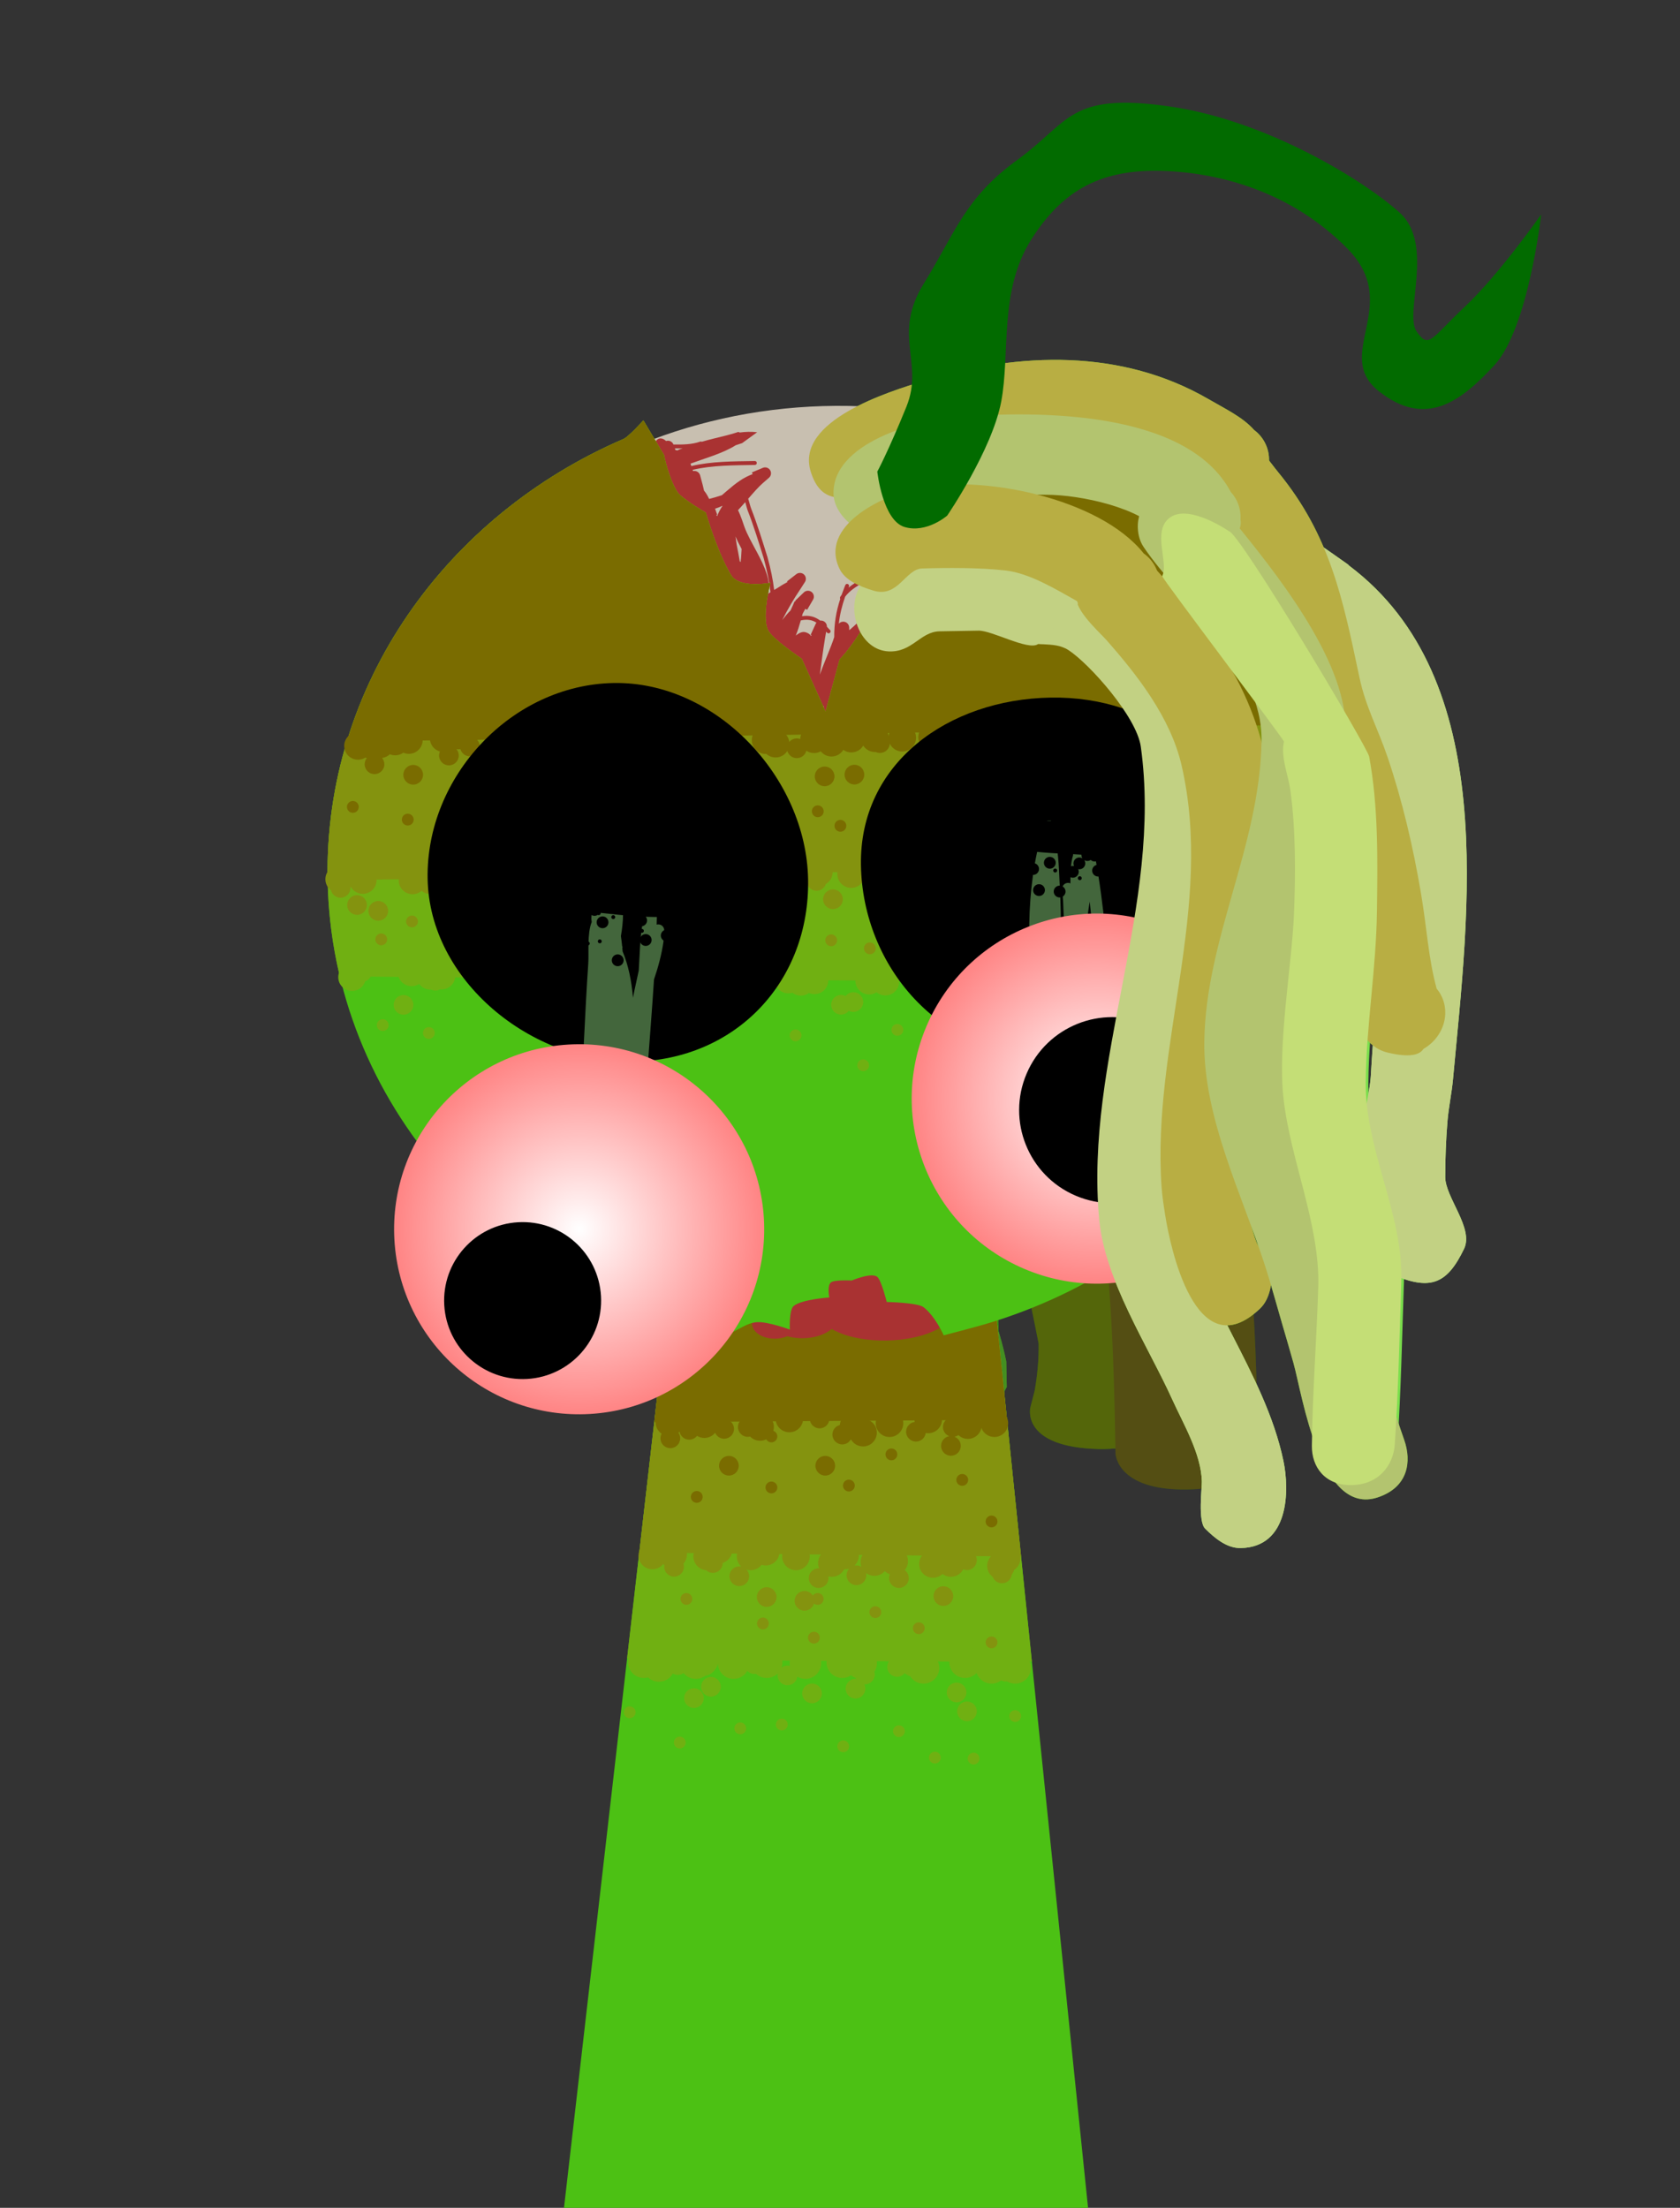 <svg version="1.1" xmlns="http://www.w3.org/2000/svg" xmlns:xlink="http://www.w3.org/1999/xlink" width="213.182" height="280.185" viewBox="0,0,213.182,280.185"><rect x="0" y="0" width="213.182" height="280.185" fill="#333333" stroke="none"/><defs><radialGradient cx="288.274" cy="194.888" r="23.481" gradientUnits="userSpaceOnUse" id="color-1"><stop offset="0" stop-color="#ffffff"/><stop offset="1" stop-color="#ff8484"/></radialGradient><radialGradient cx="353.956" cy="178.31" r="23.481" gradientUnits="userSpaceOnUse" id="color-2"><stop offset="0" stop-color="#ffffff"/><stop offset="1" stop-color="#ff8484"/></radialGradient></defs><g transform="translate(-214.784,-38.888)"><g stroke-miterlimit="10"><path d="M214.784,306.613v-267.725c0,0 153.669,0 187.452,0c12.516,0 25.73,0 25.73,0v267.725z" fill="none" stroke="none" stroke-width="0" stroke-linecap="butt"/><g stroke-width="0" stroke-linecap="butt"><g stroke="#000000"><path d="M313.902,220.468c-9.046,0.156 -9.128,-4.593 -9.128,-4.593l-0.029,-2.705c-0.21,-0.798 -0.421,-1.596 -0.631,-2.394c-1.922,-8.524 2.572,-16.875 1.423,-25.29c-0.679,-4.978 -2.693,-10.897 -4.536,-15.571c-2.004,-5.083 -6.273,-9.385 -6.789,-14.651c-0.55,-5.615 6.66,-10.077 6.076,-15.322c0,0 -0.082,-4.749 8.964,-4.905c9.046,-0.156 9.128,4.593 9.128,4.593c-0.053,1.587 0.431,3.198 -0.16,4.761c-1.079,2.853 -4.825,5.317 -6.097,8.15c-1.251,2.786 1.668,6.341 3.093,8.812c2.991,5.185 4.736,10.571 6.339,15.939c1.083,3.626 2.394,7.145 2.093,10.849c-0.582,7.161 -3.27,14.043 -1.587,21.211c0.243,0.972 0.487,1.944 0.73,2.916l0.074,3.294c0,0 0.082,4.749 -8.964,4.905z" fill="#39940f"/><path d="M328.968,221.202c-8.429,-1.619 -5.146,-6.086 -5.146,-6.086l0.624,0.087c-0.012,-0.921 -0.024,-1.842 -0.036,-2.763c-1.872,-8.827 -6.833,-17.461 -7.441,-26.387c-0.413,-6.051 0.309,-10.078 -0.859,-15.835c-1.348,-6.64 -4.531,-13.162 -5.468,-19.857c-0.639,-4.559 0.381,-9.129 -0.815,-13.661c0,0 -1.203,-4.693 7.762,-5.437c8.966,-0.744 10.169,3.949 10.169,3.949c1.194,4.769 0.264,9.529 0.938,14.312c0.916,6.504 4.066,12.842 5.367,19.295c1.381,6.852 0.5,9.142 0.969,16.472c0.57,8.898 5.629,17.55 7.439,26.364c0.022,1.079 0.045,2.157 0.067,3.236l-1.857,3.463c0,0 -3.283,4.468 -11.712,2.849z" fill="#448f21"/><path d="M322.565,216.568l-0.039,-3.295c0.21,-0.98 0.419,-1.96 0.629,-2.94c1.435,-7.222 -1.49,-14.007 -2.319,-21.144c-0.429,-3.692 0.76,-7.254 1.717,-10.915c1.417,-5.42 2.976,-10.863 5.785,-16.149c1.339,-2.518 4.133,-6.173 2.787,-8.913c-1.369,-2.787 -5.198,-5.121 -6.375,-7.935c-0.645,-1.542 -0.216,-3.169 -0.324,-4.753c0,0 -0.082,-4.749 8.964,-4.905c9.046,-0.156 9.128,4.593 9.128,4.593c-0.403,5.263 6.957,9.473 6.601,15.104c-0.334,5.281 -4.451,9.728 -6.279,14.877c-1.681,4.735 -3.489,10.72 -3.996,15.718c-0.857,8.45 3.923,16.641 2.296,25.226c-0.183,0.805 -0.366,1.61 -0.548,2.415l0.064,2.704c0,0 0.082,4.749 -8.964,4.905c-9.046,0.156 -9.128,-4.593 -9.128,-4.593z" fill="#39940f"/><path d="M345.531,217.5l0.552,-2.144c0.35,-1.985 0.533,-3.979 0.498,-5.967c-0.697,-3.33 -1.503,-8.384 -3.121,-11.706c-2.539,-5.211 -5.672,-9.368 -6.233,-14.87c-0.612,-6.012 2.205,-11.594 2.889,-17.559c1.146,-10.008 -3.465,-18.737 -7.32,-28.276c0,0 -1.854,-4.626 6.999,-5.711c8.854,-1.085 10.708,3.542 10.708,3.542c1.445,3.64 4.072,7.066 5.318,10.729c2.194,6.45 3.095,13.508 2.351,20.078c-0.637,5.625 -3.384,10.903 -2.872,16.546c0.441,4.869 3.451,8.279 5.677,12.928c2.059,4.301 2.752,9.122 3.664,13.514c0.042,2.461 -0.125,4.929 -0.541,7.386l-0.637,2.544c0,0 -1.198,4.724 -10.164,4.207c-8.966,-0.517 -7.768,-5.241 -7.768,-5.241z" fill="#28670a"/><path d="M304.857,219.972l-1.976,-3.397c-0.015,-1.079 -0.03,-2.158 -0.045,-3.236c1.504,-8.871 6.262,-17.693 6.524,-26.605c0.216,-7.341 -0.744,-9.6 0.4,-16.495c1.077,-6.494 4.007,-12.937 4.698,-19.469c0.508,-4.804 -0.585,-9.529 0.443,-14.336c0,0 1.041,-4.732 10.026,-4.298c8.986,0.434 7.945,5.166 7.945,5.166c-1.039,4.571 0.138,9.103 -0.343,13.681c-0.706,6.723 -3.662,13.351 -4.78,20.034c-0.969,5.794 -0.108,9.794 -0.312,15.855c-0.3,8.941 -4.96,17.742 -6.526,26.628c0.02,0.921 0.039,1.842 0.059,2.763l0.621,-0.108c0,0 3.436,4.352 -4.933,6.26c-8.368,1.909 -11.804,-2.443 -11.804,-2.443z" fill="#448f21"/><path d="M356.335,223.32l-0.006,-0.333c-0.224,-12.981 -0.607,-25.863 -3.156,-38.771c-1.114,-5.64 -4.208,-11.158 -4.775,-16.838c-1.026,-10.286 -1.087,-20.524 -3.048,-30.785c0,0 -0.901,-4.716 8.1,-5.301c9.001,-0.586 9.902,4.13 9.902,4.13c1.979,10.371 2.131,20.717 3.1,31.118c0.514,5.508 3.599,10.866 4.688,16.337c2.635,13.248 3.05,26.472 3.28,39.796l0.006,0.333c0,0 0.082,4.749 -8.964,4.905c-9.046,0.156 -9.128,-4.593 -9.128,-4.593z" fill="#275313"/></g><g stroke="none"><path d="M313.902,220.468c-9.046,0.156 -9.128,-4.593 -9.128,-4.593l-0.029,-2.705c-0.21,-0.798 -0.421,-1.596 -0.631,-2.394c-1.922,-8.524 2.572,-16.875 1.423,-25.29c-0.679,-4.978 -2.693,-10.897 -4.536,-15.571c-2.004,-5.083 -6.273,-9.385 -6.789,-14.651c-0.55,-5.615 6.66,-10.077 6.076,-15.322c0,0 -0.082,-4.749 8.964,-4.905c9.046,-0.156 9.128,4.593 9.128,4.593c-0.053,1.587 0.431,3.198 -0.16,4.761c-1.079,2.853 -4.825,5.317 -6.097,8.15c-1.251,2.786 1.668,6.341 3.093,8.812c2.991,5.185 4.736,10.571 6.339,15.939c1.083,3.626 2.394,7.145 2.093,10.849c-0.582,7.161 -3.27,14.043 -1.587,21.211c0.243,0.972 0.487,1.944 0.73,2.916l0.074,3.294c0,0 0.082,4.749 -8.964,4.905z" fill="#39940f"/><path d="M328.968,221.202c-8.429,-1.619 -5.146,-6.086 -5.146,-6.086l0.624,0.087c-0.012,-0.921 -0.024,-1.842 -0.036,-2.763c-1.872,-8.827 -6.833,-17.461 -7.441,-26.387c-0.413,-6.051 0.309,-10.078 -0.859,-15.835c-1.348,-6.64 -4.531,-13.162 -5.468,-19.857c-0.639,-4.559 0.381,-9.129 -0.815,-13.661c0,0 -1.203,-4.693 7.762,-5.437c8.966,-0.744 10.169,3.949 10.169,3.949c1.194,4.769 0.264,9.529 0.938,14.312c0.916,6.504 4.066,12.842 5.367,19.295c1.381,6.852 0.5,9.142 0.969,16.472c0.57,8.898 5.629,17.55 7.439,26.364c0.022,1.079 0.045,2.157 0.067,3.236l-1.857,3.463c0,0 -3.283,4.468 -11.712,2.849z" fill="#448f21"/><path d="M322.565,216.568l-0.039,-3.295c0.21,-0.98 0.419,-1.96 0.629,-2.94c1.435,-7.222 -1.49,-14.007 -2.319,-21.144c-0.429,-3.692 0.76,-7.254 1.717,-10.915c1.417,-5.42 2.976,-10.863 5.785,-16.149c1.339,-2.518 4.133,-6.173 2.787,-8.913c-1.369,-2.787 -5.198,-5.121 -6.375,-7.935c-0.645,-1.542 -0.216,-3.169 -0.324,-4.753c0,0 -0.082,-4.749 8.964,-4.905c9.046,-0.156 9.128,4.593 9.128,4.593c-0.403,5.263 6.957,9.473 6.601,15.104c-0.334,5.281 -4.451,9.728 -6.279,14.877c-1.681,4.735 -3.489,10.72 -3.996,15.718c-0.857,8.45 3.923,16.641 2.296,25.226c-0.183,0.805 -0.366,1.61 -0.548,2.415l0.064,2.704c0,0 0.082,4.749 -8.964,4.905c-9.046,0.156 -9.128,-4.593 -9.128,-4.593z" fill="#39940f"/><path d="M345.531,217.5l0.552,-2.144c0.35,-1.985 0.533,-3.979 0.498,-5.967c-0.697,-3.33 -1.503,-8.384 -3.121,-11.706c-2.539,-5.211 -5.672,-9.368 -6.233,-14.87c-0.612,-6.012 2.205,-11.594 2.889,-17.559c1.146,-10.008 -3.465,-18.737 -7.32,-28.276c0,0 -1.854,-4.626 6.999,-5.711c8.854,-1.085 10.708,3.542 10.708,3.542c1.445,3.64 4.072,7.066 5.318,10.729c2.194,6.45 3.095,13.508 2.351,20.078c-0.637,5.625 -3.384,10.903 -2.872,16.546c0.441,4.869 3.451,8.279 5.677,12.928c2.059,4.301 2.752,9.122 3.664,13.514c0.042,2.461 -0.125,4.929 -0.541,7.386l-0.637,2.544c0,0 -1.198,4.724 -10.164,4.207c-8.966,-0.517 -7.768,-5.241 -7.768,-5.241z" fill="#54660a"/><path d="M304.857,219.972l-1.976,-3.397c-0.015,-1.079 -0.03,-2.158 -0.045,-3.236c1.504,-8.871 6.262,-17.693 6.524,-26.605c0.216,-7.341 -0.744,-9.6 0.4,-16.495c1.077,-6.494 4.007,-12.937 4.698,-19.469c0.508,-4.804 -0.585,-9.529 0.443,-14.336c0,0 1.041,-4.732 10.026,-4.298c8.986,0.434 7.945,5.166 7.945,5.166c-1.039,4.571 0.138,9.103 -0.343,13.681c-0.706,6.723 -3.662,13.351 -4.78,20.034c-0.969,5.794 -0.108,9.794 -0.312,15.855c-0.3,8.941 -4.96,17.742 -6.526,26.628c0.02,0.921 0.039,1.842 0.059,2.763l0.621,-0.108c0,0 3.436,4.352 -4.933,6.26c-8.368,1.909 -11.804,-2.443 -11.804,-2.443z" fill="#448f21"/><path d="M356.335,223.32l-0.006,-0.333c-0.224,-12.981 -0.607,-25.863 -3.156,-38.771c-1.114,-5.64 -4.208,-11.158 -4.775,-16.838c-1.026,-10.286 -1.087,-20.524 -3.048,-30.785c0,0 -0.901,-4.716 8.1,-5.301c9.001,-0.586 9.902,4.13 9.902,4.13c1.979,10.371 2.131,20.717 3.1,31.118c0.514,5.508 3.599,10.866 4.688,16.337c2.635,13.248 3.05,26.472 3.28,39.796l0.006,0.333c0,0 0.082,4.749 -8.964,4.905c-9.046,0.156 -9.128,-4.593 -9.128,-4.593z" fill="#544e13"/></g></g><g stroke-linecap="butt"><path d="M286.352,319.072l15.143,-131.842l37.783,-0.158l13.574,132z" fill="#4cc114" stroke="#000000" stroke-width="0"/><path d="M294.361,249.342c2.447,-21.303 7.134,-62.112 7.134,-62.112l37.783,-0.158c0,0 4.241,41.245 6.444,62.661c0.015,0.143 -51.386,-0.176 -51.361,-0.391z" fill="#70b012" stroke="#000000" stroke-width="0"/><path d="M295.906,235.89c2.111,-18.381 5.589,-48.66 5.589,-48.66l37.783,-0.158c0,0 3.167,30.795 5.075,49.355c0.001,0.013 -48.452,-0.497 -48.447,-0.538z" fill="#84930f" stroke="#000000" stroke-width="0"/><path d="M297.804,219.365l3.691,-32.134l37.783,-0.158l3.29,31.99z" fill="#7a6c00" stroke="#000000" stroke-width="0"/><path d="M298.593,221.42c0,-0.213 0.053,-0.414 0.148,-0.59c-0.463,-0.315 -0.767,-0.846 -0.767,-1.448c0,-0.967 0.783,-1.75 1.75,-1.75c0.957,0 1.735,0.769 1.75,1.723c0.212,-0.165 0.478,-0.264 0.768,-0.264c0.083,0 0.164,0.008 0.243,0.024c0.217,-0.719 0.885,-1.243 1.675,-1.243c0.844,0 1.548,0.597 1.713,1.392c0.217,-0.183 0.498,-0.293 0.804,-0.293c0.69,0 1.25,0.56 1.25,1.25c0,0.69 -0.56,1.25 -1.25,1.25c-0.516,0 -0.958,-0.312 -1.149,-0.758c-0.321,0.401 -0.814,0.659 -1.368,0.659c-0.341,0 -0.66,-0.098 -0.929,-0.267c-0.229,0.296 -0.587,0.486 -0.989,0.486c-0.613,0 -1.123,-0.442 -1.23,-1.024c-0.045,0.049 -0.092,0.095 -0.142,0.138c0.141,0.203 0.224,0.449 0.224,0.715c0,0.69 -0.56,1.25 -1.25,1.25c-0.69,0 -1.25,-0.56 -1.25,-1.25z" fill="#7a6c00" stroke="none" stroke-width="0.5"/><path d="M313.421,221.18c0,0.414 -0.336,0.75 -0.75,0.75c-0.281,0 -0.526,-0.155 -0.655,-0.384c-0.236,0.118 -0.502,0.185 -0.784,0.185c-0.495,0 -0.942,-0.205 -1.26,-0.536c-0.096,0.023 -0.195,0.036 -0.298,0.036c-0.69,0 -1.25,-0.56 -1.25,-1.25c0,-0.69 0.56,-1.25 1.25,-1.25c0.103,0 0.203,0.012 0.298,0.036c0.318,-0.33 0.765,-0.536 1.26,-0.536c0.967,0 1.75,0.783 1.75,1.75c0,0.17 -0.024,0.334 -0.069,0.489c0.295,0.101 0.508,0.381 0.508,0.71z" fill="#7a6c00" stroke="none" stroke-width="0.5"/><path d="M320.412,220.94c0,-0.585 0.401,-1.076 0.944,-1.212c0.068,-0.904 0.823,-1.617 1.745,-1.617c0.644,0 1.208,0.348 1.511,0.867c0.817,0.147 1.438,0.862 1.438,1.722c0,0.967 -0.783,1.75 -1.75,1.75c-0.644,0 -1.208,-0.348 -1.511,-0.867c-0.016,-0.003 -0.032,-0.006 -0.049,-0.009c-0.217,0.369 -0.619,0.616 -1.078,0.616c-0.69,0 -1.25,-0.56 -1.25,-1.25z" fill="#7a6c00" stroke="none" stroke-width="0.5"/><path d="M334.199,222.379c0,-0.618 0.448,-1.131 1.038,-1.232c-0.467,-0.181 -0.798,-0.635 -0.798,-1.166c0,-0.69 0.56,-1.25 1.25,-1.25c0.154,0 0.301,0.028 0.437,0.078c0.31,-0.492 0.858,-0.818 1.482,-0.818c0.755,0 1.399,0.479 1.644,1.149c0.166,-0.793 0.87,-1.389 1.713,-1.389c0.967,0 1.75,0.783 1.75,1.75c0,0.967 -0.783,1.75 -1.75,1.75c-0.755,0 -1.399,-0.479 -1.644,-1.149c-0.166,0.793 -0.87,1.389 -1.713,1.389c-0.468,0 -0.893,-0.183 -1.207,-0.482c-0.147,0.102 -0.316,0.173 -0.499,0.204c0.467,0.181 0.798,0.635 0.798,1.166c0,0.69 -0.56,1.25 -1.25,1.25c-0.69,0 -1.25,-0.56 -1.25,-1.25z" fill="#7a6c00" stroke="none" stroke-width="0.5"/><path d="M325.907,219.502c0,-0.967 0.783,-1.75 1.75,-1.75c0.967,0 1.75,0.783 1.75,1.75c0,0.967 -0.783,1.75 -1.75,1.75c-0.967,0 -1.75,-0.783 -1.75,-1.75z" fill="#7a6c00" stroke="none" stroke-width="0.5"/><path d="M313.199,218.902c0,-0.967 0.783,-1.75 1.75,-1.75c0.967,0 1.75,0.783 1.75,1.75c0,0.967 -0.783,1.75 -1.75,1.75c-0.967,0 -1.75,-0.783 -1.75,-1.75z" fill="#7a6c00" stroke="none" stroke-width="0.5"/><path d="M329.763,220.581c0,-0.635 0.474,-1.16 1.087,-1.24c-0.019,-0.103 -0.029,-0.21 -0.029,-0.319c0,-0.967 0.783,-1.75 1.75,-1.75c0.967,0 1.75,0.783 1.75,1.75c0,0.967 -0.783,1.75 -1.75,1.75c-0.109,0 -0.216,-0.01 -0.319,-0.029c-0.08,0.614 -0.604,1.087 -1.24,1.087c-0.69,0 -1.25,-0.56 -1.25,-1.25z" fill="#7a6c00" stroke="none" stroke-width="0.5"/><path d="M318.254,224.897c0,-0.69 0.56,-1.25 1.25,-1.25c0.69,0 1.25,0.56 1.25,1.25c0,0.69 -0.56,1.25 -1.25,1.25c-0.69,0 -1.25,-0.56 -1.25,-1.25z" fill="#7a6c00" stroke="none" stroke-width="0.5"/><path d="M306.026,224.897c0,-0.69 0.56,-1.25 1.25,-1.25c0.69,0 1.25,0.56 1.25,1.25c0,0.69 -0.56,1.25 -1.25,1.25c-0.69,0 -1.25,-0.56 -1.25,-1.25z" fill="#7a6c00" stroke="none" stroke-width="0.5"/><path d="M317.535,218.902c0,-0.69 0.56,-1.25 1.25,-1.25c0.69,0 1.25,0.56 1.25,1.25c0,0.69 -0.56,1.25 -1.25,1.25c-0.69,0 -1.25,-0.56 -1.25,-1.25z" fill="#7a6c00" stroke="none" stroke-width="0.5"/><path d="M302.45,228.853c0,-0.414 0.336,-0.75 0.75,-0.75c0.414,0 0.75,0.336 0.75,0.75c0,0.414 -0.336,0.75 -0.75,0.75c-0.414,0 -0.75,-0.336 -0.75,-0.75z" fill="#7a6c00" stroke="none" stroke-width="0.5"/><path d="M311.921,227.654c0,-0.414 0.336,-0.75 0.75,-0.75c0.414,0 0.75,0.336 0.75,0.75c0,0.414 -0.336,0.75 -0.75,0.75c-0.414,0 -0.75,-0.336 -0.75,-0.75z" fill="#7a6c00" stroke="none" stroke-width="0.5"/><path d="M321.752,227.414c0,-0.414 0.336,-0.75 0.75,-0.75c0.414,0 0.75,0.336 0.75,0.75c0,0.414 -0.336,0.75 -0.75,0.75c-0.414,0 -0.75,-0.336 -0.75,-0.75z" fill="#7a6c00" stroke="none" stroke-width="0.5"/><path d="M327.146,223.458c0,-0.414 0.336,-0.75 0.75,-0.75c0.414,0 0.75,0.336 0.75,0.75c0,0.414 -0.336,0.75 -0.75,0.75c-0.414,0 -0.75,-0.336 -0.75,-0.75z" fill="#7a6c00" stroke="none" stroke-width="0.5"/><path d="M336.138,226.695c0,-0.414 0.336,-0.75 0.75,-0.75c0.414,0 0.75,0.336 0.75,0.75c0,0.414 -0.336,0.75 -0.75,0.75c-0.414,0 -0.75,-0.336 -0.75,-0.75z" fill="#7a6c00" stroke="none" stroke-width="0.5"/><path d="M339.854,231.97c0,-0.414 0.336,-0.75 0.75,-0.75c0.414,0 0.75,0.336 0.75,0.75c0,0.414 -0.336,0.75 -0.75,0.75c-0.414,0 -0.75,-0.336 -0.75,-0.75z" fill="#7a6c00" stroke="none" stroke-width="0.5"/><path d="M299.073,237.724c0,-0.071 0.006,-0.14 0.017,-0.208c-0.054,-0.045 -0.105,-0.092 -0.154,-0.143c-0.321,0.404 -0.816,0.662 -1.371,0.662c-0.967,0 -1.75,-0.783 -1.75,-1.75c0,-0.967 0.783,-1.75 1.75,-1.75c0.498,0 0.948,0.208 1.267,0.542c0.321,-0.404 0.816,-0.662 1.371,-0.662c0.967,0 1.75,0.783 1.75,1.75c0,0.447 -0.168,0.855 -0.444,1.164c0.041,0.124 0.063,0.256 0.063,0.394c0,0.69 -0.56,1.25 -1.25,1.25c-0.69,0 -1.25,-0.56 -1.25,-1.25z" fill="#84930f" stroke="none" stroke-width="0.5"/><path d="M341.923,239.813c-0.535,0 -0.992,-0.336 -1.17,-0.809c-0.425,-0.319 -0.7,-0.828 -0.7,-1.4c0,-0.535 0.24,-1.014 0.618,-1.335c0.124,-0.845 0.852,-1.494 1.731,-1.494c0.514,0 0.976,0.221 1.296,0.574c0.353,0.32 0.574,0.782 0.574,1.296c0,0.614 -0.316,1.154 -0.794,1.466c-0.066,0.218 -0.173,0.419 -0.313,0.592c-0.069,0.625 -0.599,1.11 -1.242,1.11z" fill="#84930f" stroke="none" stroke-width="0.5"/><path d="M337.487,235.635c0.69,0 1.25,0.56 1.25,1.25c0,0.69 -0.56,1.25 -1.25,1.25c-0.17,0 -0.331,-0.034 -0.479,-0.095c-0.29,0.567 -0.879,0.955 -1.559,0.955c-0.403,0 -0.773,-0.136 -1.069,-0.364c-0.314,0.3 -0.74,0.484 -1.209,0.484c-0.967,0 -1.75,-0.783 -1.75,-1.75c0,-0.811 0.552,-1.493 1.3,-1.692c0.299,-0.535 0.872,-0.898 1.529,-0.898c0.588,0 1.107,0.29 1.425,0.734c0.371,0.048 0.706,0.212 0.967,0.455c0.223,-0.204 0.519,-0.329 0.845,-0.329z" fill="#84930f" stroke="none" stroke-width="0.5"/><path d="M327.605,239.163c0,-0.176 0.036,-0.344 0.102,-0.496c-0.246,-0.081 -0.468,-0.216 -0.653,-0.39c-0.321,0.366 -0.792,0.597 -1.317,0.597c-0.399,0 -0.766,-0.133 -1.061,-0.358c0.022,0.092 0.033,0.188 0.033,0.286c0,0.69 -0.56,1.25 -1.25,1.25c-0.69,0 -1.25,-0.56 -1.25,-1.25c0,-0.326 0.125,-0.623 0.329,-0.845c-0.164,0.051 -0.338,0.078 -0.518,0.078c-0.039,0 -0.077,-0.001 -0.115,-0.004c-0.288,0.571 -0.88,0.963 -1.563,0.963c-0.155,0 -0.306,-0.02 -0.449,-0.058c0.013,0.073 0.02,0.149 0.02,0.226c0,0.69 -0.56,1.25 -1.25,1.25c-0.69,0 -1.25,-0.56 -1.25,-1.25c0,-0.69 0.56,-1.25 1.25,-1.25c0.02,0 0.041,0 0.061,0.001c-0.085,-0.206 -0.133,-0.432 -0.133,-0.67c0,-0.967 0.783,-1.75 1.75,-1.75c0.039,0 0.077,0.001 0.115,0.004c0.288,-0.571 0.88,-0.963 1.563,-0.963c0.967,0 1.75,0.783 1.75,1.75c0,0.513 -0.221,0.975 -0.573,1.295c0.084,-0.018 0.172,-0.027 0.261,-0.027c0.231,0 0.448,0.063 0.634,0.172c-0.068,-0.187 -0.106,-0.39 -0.106,-0.601c0,-0.967 0.783,-1.75 1.75,-1.75c0.27,0 0.525,0.061 0.754,0.17c0.3,-0.531 0.87,-0.889 1.524,-0.889c0.851,0 1.559,0.607 1.717,1.411c0.173,0.271 0.273,0.593 0.273,0.938c0,0.436 -0.159,0.835 -0.423,1.141c0.316,0.227 0.523,0.598 0.523,1.017c0,0.69 -0.56,1.25 -1.25,1.25c-0.69,0 -1.25,-0.56 -1.25,-1.25z" fill="#84930f" stroke="none" stroke-width="0.5"/><path d="M307.345,238.923c0,-0.69 0.56,-1.25 1.25,-1.25c0.09,0 0.177,0.009 0.261,0.027c-0.352,-0.32 -0.573,-0.782 -0.573,-1.295c0,-0.967 0.783,-1.75 1.75,-1.75c0.185,0 0.364,0.029 0.532,0.082c0.32,-0.415 0.822,-0.682 1.386,-0.682c0.967,0 1.75,0.783 1.75,1.75c0,0.967 -0.783,1.75 -1.75,1.75c-0.185,0 -0.364,-0.029 -0.532,-0.082c-0.32,0.415 -0.822,0.682 -1.386,0.682c-0.18,0 -0.354,-0.027 -0.518,-0.078c0.204,0.223 0.329,0.519 0.329,0.845c0,0.69 -0.56,1.25 -1.25,1.25c-0.69,0 -1.25,-0.56 -1.25,-1.25z" fill="#84930f" stroke="none" stroke-width="0.5"/><path d="M306.488,237.245c0,0.69 -0.56,1.25 -1.25,1.25c-0.334,0 -0.638,-0.131 -0.862,-0.345c-0.9,-0.073 -1.607,-0.826 -1.607,-1.744c0,-0.781 0.511,-1.442 1.217,-1.667c0.182,-0.129 0.39,-0.225 0.614,-0.277c0.321,-0.394 0.81,-0.645 1.357,-0.645c0.967,0 1.75,0.783 1.75,1.75c0,0.782 -0.512,1.443 -1.219,1.668c0,0.003 0,0.007 0,0.01z" fill="#84930f" stroke="none" stroke-width="0.5"/><path d="M314.038,236.405c0,-0.967 0.783,-1.75 1.75,-1.75c0.967,0 1.75,0.783 1.75,1.75c0,0.967 -0.783,1.75 -1.75,1.75c-0.967,0 -1.75,-0.783 -1.75,-1.75z" fill="#84930f" stroke="none" stroke-width="0.5"/><path d="M310.822,241.56c0,-0.69 0.56,-1.25 1.25,-1.25c0.69,0 1.25,0.56 1.25,1.25c0,0.69 -0.56,1.25 -1.25,1.25c-0.69,0 -1.25,-0.56 -1.25,-1.25z" fill="#84930f" stroke="none" stroke-width="0.5"/><path d="M318.545,241.05c0.414,0 0.75,0.336 0.75,0.75c0,0.414 -0.336,0.75 -0.75,0.75c-0.18,0 -0.346,-0.064 -0.475,-0.17c-0.148,0.525 -0.631,0.91 -1.203,0.91c-0.69,0 -1.25,-0.56 -1.25,-1.25c0,-0.69 0.56,-1.25 1.25,-1.25c0.447,0 0.838,0.234 1.06,0.586c0.135,-0.197 0.362,-0.326 0.619,-0.326z" fill="#84930f" stroke="none" stroke-width="0.5"/><path d="M333.24,241.441c0,-0.69 0.56,-1.25 1.25,-1.25c0.69,0 1.25,0.56 1.25,1.25c0,0.69 -0.56,1.25 -1.25,1.25c-0.69,0 -1.25,-0.56 -1.25,-1.25z" fill="#84930f" stroke="none" stroke-width="0.5"/><path d="M301.131,241.8c0,-0.414 0.336,-0.75 0.75,-0.75c0.414,0 0.75,0.336 0.75,0.75c0,0.414 -0.336,0.75 -0.75,0.75c-0.414,0 -0.75,-0.336 -0.75,-0.75z" fill="#84930f" stroke="none" stroke-width="0.5"/><path d="M310.842,244.917c0,-0.414 0.336,-0.75 0.75,-0.75c0.414,0 0.75,0.336 0.75,0.75c0,0.414 -0.336,0.75 -0.75,0.75c-0.414,0 -0.75,-0.336 -0.75,-0.75z" fill="#84930f" stroke="none" stroke-width="0.5"/><path d="M317.316,246.715c0,-0.414 0.336,-0.75 0.75,-0.75c0.414,0 0.75,0.336 0.75,0.75c0,0.414 -0.336,0.75 -0.75,0.75c-0.414,0 -0.75,-0.336 -0.75,-0.75z" fill="#84930f" stroke="none" stroke-width="0.5"/><path d="M325.108,243.479c0,-0.414 0.336,-0.75 0.75,-0.75c0.414,0 0.75,0.336 0.75,0.75c0,0.414 -0.336,0.75 -0.75,0.75c-0.414,0 -0.75,-0.336 -0.75,-0.75z" fill="#84930f" stroke="none" stroke-width="0.5"/><path d="M330.623,245.517c0,-0.414 0.336,-0.75 0.75,-0.75c0.414,0 0.75,0.336 0.75,0.75c0,0.414 -0.336,0.75 -0.75,0.75c-0.414,0 -0.75,-0.336 -0.75,-0.75z" fill="#84930f" stroke="none" stroke-width="0.5"/><path d="M339.854,247.315c0,-0.414 0.336,-0.75 0.75,-0.75c0.414,0 0.75,0.336 0.75,0.75c0,0.414 -0.336,0.75 -0.75,0.75c-0.414,0 -0.75,-0.336 -0.75,-0.75z" fill="#84930f" stroke="none" stroke-width="0.5"/><path d="M342.402,252.281c-0.21,0 -0.407,-0.052 -0.581,-0.143c-0.337,0.259 -0.759,0.413 -1.218,0.413c-0.879,0 -1.626,-0.567 -1.894,-1.355c-0.365,0.391 -0.885,0.636 -1.463,0.636c-1.105,0 -2,-0.895 -2,-2c0,-1.105 0.895,-2 2,-2c0.879,0 1.626,0.567 1.894,1.355c0.365,-0.391 0.885,-0.636 1.463,-0.636c0.597,0 1.132,0.261 1.499,0.675c0.366,-0.414 0.902,-0.675 1.499,-0.675c1.105,0 2,0.895 2,2c0,1.105 -0.895,2 -2,2c-0.375,0 -0.725,-0.103 -1.025,-0.282c-0.057,0.008 -0.115,0.012 -0.174,0.012z" fill="#70b012" stroke="none" stroke-width="0.5"/><path d="M327.366,250.432c0,-0.69 0.56,-1.25 1.25,-1.25c0.117,0 0.23,0.016 0.337,0.046c0.217,-0.87 1.003,-1.515 1.941,-1.515c0.713,0 1.339,0.373 1.693,0.935c0.804,0.259 1.386,1.014 1.386,1.904c0,1.105 -0.895,2 -2,2c-0.713,0 -1.339,-0.373 -1.693,-0.935c-0.259,-0.084 -0.495,-0.219 -0.696,-0.393c-0.229,0.28 -0.577,0.458 -0.967,0.458c-0.69,0 -1.25,-0.56 -1.25,-1.25z" fill="#70b012" stroke="none" stroke-width="0.5"/><path d="M313.459,251.511c0,-0.091 0.01,-0.18 0.028,-0.266c-0.362,0.363 -0.863,0.587 -1.416,0.587c-0.522,0 -0.997,-0.2 -1.353,-0.527c-0.067,0.011 -0.136,0.017 -0.206,0.017c-0.353,0 -0.671,-0.146 -0.899,-0.381c-0.344,0.604 -0.994,1.011 -1.739,1.011c-1.086,0 -1.97,-0.866 -1.999,-1.945c-0.168,0.794 -0.806,1.415 -1.61,1.555c-0.332,0.245 -0.742,0.39 -1.186,0.39c-0.627,0 -1.187,-0.289 -1.554,-0.741c-0.204,0.145 -0.454,0.231 -0.724,0.231c-0.234,0 -0.452,-0.064 -0.64,-0.176c-0.339,0.623 -0.999,1.046 -1.758,1.046c-0.535,0 -1.021,-0.21 -1.38,-0.553c-0.171,0.048 -0.351,0.073 -0.538,0.073c-1.105,0 -2,-0.895 -2,-2c0,-1.105 0.895,-2 2,-2c0.535,0 1.021,0.21 1.38,0.553c0.171,-0.048 0.351,-0.073 0.538,-0.073c0.688,0 1.294,0.347 1.654,0.875c0.208,-0.154 0.465,-0.245 0.744,-0.245c0.176,0 0.344,0.036 0.495,0.102c0.281,-0.549 0.808,-0.952 1.435,-1.062c0.332,-0.245 0.742,-0.39 1.186,-0.39c1.086,0 1.97,0.866 1.999,1.945c0.06,-0.284 0.18,-0.547 0.347,-0.772c-0,-0.004 -0,-0.008 -0,-0.012c0,-0.69 0.56,-1.25 1.25,-1.25c0.44,0 0.827,0.227 1.05,0.571c0.503,0.185 0.911,0.566 1.131,1.051c0.177,-0.153 0.398,-0.257 0.641,-0.291c0.346,-0.599 0.992,-1.002 1.734,-1.002c1.105,0 2,0.895 2,2c0,0.24 -0.042,0.471 -0.12,0.684c0.21,-0.16 0.473,-0.256 0.757,-0.256c0.106,0 0.209,0.013 0.308,0.038c-0.02,-0.113 -0.03,-0.228 -0.03,-0.347c0,-1.105 0.895,-2 2,-2c1.105,0 2,0.895 2,2c0,1.105 -0.895,2 -2,2c-0.38,0 -0.735,-0.106 -1.037,-0.289c-0.075,0.619 -0.602,1.098 -1.241,1.098c-0.69,0 -1.25,-0.56 -1.25,-1.25z" fill="#70b012" stroke="none" stroke-width="0.5"/><path d="M301.591,254.388c0,-0.69 0.56,-1.25 1.25,-1.25c0.69,0 1.25,0.56 1.25,1.25c0,0.69 -0.56,1.25 -1.25,1.25c-0.69,0 -1.25,-0.56 -1.25,-1.25z" fill="#70b012" stroke="none" stroke-width="0.5"/><path d="M303.748,252.949c0,-0.69 0.56,-1.25 1.25,-1.25c0.69,0 1.25,0.56 1.25,1.25c0,0.69 -0.56,1.25 -1.25,1.25c-0.69,0 -1.25,-0.56 -1.25,-1.25z" fill="#70b012" stroke="none" stroke-width="0.5"/><path d="M316.576,253.789c0,-0.69 0.56,-1.25 1.25,-1.25c0.69,0 1.25,0.56 1.25,1.25c0,0.69 -0.56,1.25 -1.25,1.25c-0.69,0 -1.25,-0.56 -1.25,-1.25z" fill="#70b012" stroke="none" stroke-width="0.5"/><path d="M325.79,251.391c0,0.69 -0.56,1.25 -1.25,1.25c-0.026,0 -0.051,-0.001 -0.076,-0.002c0.082,0.166 0.127,0.353 0.127,0.551c0,0.69 -0.56,1.25 -1.25,1.25c-0.69,0 -1.25,-0.56 -1.25,-1.25c0,-0.69 0.56,-1.25 1.25,-1.25c0.026,0 0.051,0.001 0.076,0.002c-0.018,-0.036 -0.034,-0.074 -0.048,-0.112c-0.216,-0.079 -0.414,-0.195 -0.587,-0.339c-0.319,0.216 -0.704,0.342 -1.119,0.342c-1.105,0 -2,-0.895 -2,-2c0,-1.105 0.895,-2 2,-2c0.486,0 0.932,0.174 1.279,0.462c0.319,-0.216 0.704,-0.342 1.119,-0.342c1.105,0 2,0.895 2,2c0,0.401 -0.118,0.774 -0.321,1.087c0.033,0.112 0.05,0.23 0.05,0.352z" fill="#70b012" stroke="none" stroke-width="0.5"/><path d="M334.918,253.669c0,-0.69 0.56,-1.25 1.25,-1.25c0.69,0 1.25,0.56 1.25,1.25c0,0.69 -0.56,1.25 -1.25,1.25c-0.69,0 -1.25,-0.56 -1.25,-1.25z" fill="#70b012" stroke="none" stroke-width="0.5"/><path d="M336.237,256.066c0,-0.69 0.56,-1.25 1.25,-1.25c0.69,0 1.25,0.56 1.25,1.25c0,0.69 -0.56,1.25 -1.25,1.25c-0.69,0 -1.25,-0.56 -1.25,-1.25z" fill="#70b012" stroke="none" stroke-width="0.5"/><path d="M300.292,260.023c0,-0.414 0.336,-0.75 0.75,-0.75c0.414,0 0.75,0.336 0.75,0.75c0,0.414 -0.336,0.75 -0.75,0.75c-0.414,0 -0.75,-0.336 -0.75,-0.75z" fill="#70b012" stroke="none" stroke-width="0.5"/><path d="M307.965,258.224c0,-0.414 0.336,-0.75 0.75,-0.75c0.414,0 0.75,0.336 0.75,0.75c0,0.414 -0.336,0.75 -0.75,0.75c-0.414,0 -0.75,-0.336 -0.75,-0.75z" fill="#70b012" stroke="none" stroke-width="0.5"/><path d="M313.24,257.745c0,-0.414 0.336,-0.75 0.75,-0.75c0.414,0 0.75,0.336 0.75,0.75c0,0.414 -0.336,0.75 -0.75,0.75c-0.414,0 -0.75,-0.336 -0.75,-0.75z" fill="#70b012" stroke="none" stroke-width="0.5"/><path d="M321.032,260.502c0,-0.414 0.336,-0.75 0.75,-0.75c0.414,0 0.75,0.336 0.75,0.75c0,0.414 -0.336,0.75 -0.75,0.75c-0.414,0 -0.75,-0.336 -0.75,-0.75z" fill="#70b012" stroke="none" stroke-width="0.5"/><path d="M332.661,261.941c0,-0.414 0.336,-0.75 0.75,-0.75c0.414,0 0.75,0.336 0.75,0.75c0,0.414 -0.336,0.75 -0.75,0.75c-0.414,0 -0.75,-0.336 -0.75,-0.75z" fill="#70b012" stroke="none" stroke-width="0.5"/><path d="M337.576,262.061c0,-0.414 0.336,-0.75 0.75,-0.75c0.414,0 0.75,0.336 0.75,0.75c0,0.414 -0.336,0.75 -0.75,0.75c-0.414,0 -0.75,-0.336 -0.75,-0.75z" fill="#70b012" stroke="none" stroke-width="0.5"/><path d="M342.851,256.666c0,-0.414 0.336,-0.75 0.75,-0.75c0.414,0 0.75,0.336 0.75,0.75c0,0.414 -0.336,0.75 -0.75,0.75c-0.414,0 -0.75,-0.336 -0.75,-0.75z" fill="#70b012" stroke="none" stroke-width="0.5"/><path d="M328.105,258.584c0,-0.414 0.336,-0.75 0.75,-0.75c0.414,0 0.75,0.336 0.75,0.75c0,0.414 -0.336,0.75 -0.75,0.75c-0.414,0 -0.75,-0.336 -0.75,-0.75z" fill="#70b012" stroke="none" stroke-width="0.5"/><path d="M293.938,256.186c0,-0.414 0.336,-0.75 0.75,-0.75c0.414,0 0.75,0.336 0.75,0.75c0,0.414 -0.336,0.75 -0.75,0.75c-0.414,0 -0.75,-0.336 -0.75,-0.75z" fill="#70b012" stroke="none" stroke-width="0.5"/></g><g stroke="#000000" stroke-width="0"><path d="M371.349,174.189l2.213,6.907l-7.656,-2.272z" fill="#000000" stroke-linecap="round"/><path d="M344.08,119.673c-1.229,-0.906 -1.988,-2.36 -1.921,-4.013c0.075,-1.864 1.181,-3.511 2.767,-4.422c1.386,-2.216 7.42,-0.329 9.211,0.43c6.543,2.772 12.72,10.98 15.159,17.411c7.647,20.168 -8.213,42.495 -4.543,62.935c2.049,11.416 10.505,20.868 12.892,32.282c0.78,3.73 0.735,10.941 -5.431,11.048c-1.767,0.031 -3.3,-1.275 -4.501,-2.46c-0.947,-0.934 -0.397,-5.225 -0.417,-5.981c-0.093,-3.544 -2.349,-7.305 -3.747,-10.393c-3.116,-6.886 -8.559,-15.094 -9.283,-22.869c-1.879,-20.157 8.094,-39.947 5.276,-60.015c-0.532,-3.786 -6.52,-10.507 -9.166,-12.229c-1.015,-0.661 -2.096,-0.682 -3.185,-0.749c-0.481,0.006 -0.944,-0.05 -1.382,-0.161c-0.403,-0.085 -0.803,-0.216 -1.199,-0.428c-0.199,-0.107 -0.375,-0.237 -0.53,-0.386z" fill="#9efd71" stroke-linecap="butt"/><path d="M369.671,107.865c0.54,-2.378 2.76,-4.213 5.344,-4.258c1.511,-0.026 2.848,0.565 3.768,1.534c0.158,0.167 0.305,0.345 0.437,0.533c2.054,1.758 4.429,3.274 6.632,4.861c0.04,0.029 0.055,0.082 0.094,0.112c19.249,14.442 15.169,43.912 13.217,65.183c-0.164,1.789 -0.554,3.568 -0.704,5.358c-0.197,2.355 -0.278,4.714 -0.284,7.066c-0.006,2.575 3.647,6.498 2.391,9.112c-2.131,4.435 -4.197,5.256 -8.68,3.448c-4.269,-1.721 -4.029,-17.776 -3.938,-19.697c0.085,-1.795 0.697,-4.166 0.779,-5.609c0.626,-10.998 2.466,-26.818 0.517,-38.907c-0.924,-5.732 -2.97,-11.806 -7.388,-15.72c-3.31,-2.932 -12.845,-6.552 -12.328,-12.386c0.02,-0.222 0.068,-0.43 0.142,-0.628z" fill="#9efd71" stroke-linecap="butt"/><path d="M351.626,114.161c0.113,-2.805 2.559,-5.119 5.465,-5.17c0.455,-0.008 0.895,0.04 1.312,0.138c1.125,-0.312 2.859,1.806 3.529,2.534c3.152,3.423 5.641,6.703 8.151,10.61c12.58,19.575 2.692,41.81 2.464,63.418c-0.037,3.48 0.443,7.572 1.668,10.809c0.367,0.969 2.064,2.873 2.038,3.504c-0.069,1.706 -0.295,3.734 -1.593,4.962c-8.178,7.736 -11.399,-7.99 -11.998,-11.735c-0.192,-1.203 -0.399,-2.511 -0.484,-3.733c-1.252,-17.952 6.675,-35.448 2.553,-53.433c-1.396,-6.091 -5.605,-11.498 -9.632,-16.044c-0.802,-0.905 -4.708,-4.374 -3.473,-5.86z" fill="#67dc31" stroke-linecap="butt"/><path d="M397.09,164.356c0.724,0.867 1.135,1.991 1.085,3.226c-0.075,1.864 -1.181,3.511 -2.767,4.422c-0.536,0.857 -1.884,0.891 -3.054,0.743c-0.531,-0.067 -1.026,-0.173 -1.392,-0.255c-4.086,-0.925 -4.797,-6.151 -5.256,-9.787c-0.646,-5.112 -1.299,-12.013 -2.518,-16.998c-1.507,-6.163 -4.47,-11.787 -6.136,-17.902c-2.971,-10.901 -1.996,-14.166 -9.585,-23.694c-2.043,-2.565 -4.594,-6.1 -0.238,-9.238c4.91,-3.537 7.531,1.24 9.749,3.942c6.587,8.023 8.202,16.057 10.316,26.062c0.794,3.758 2.356,6.512 3.581,10.139c1.881,5.571 3.22,11.347 4.212,17.172c0.791,4.649 0.928,8.246 2.001,12.168z" fill="#67dc31" stroke-linecap="butt"/><path d="M373.921,93.457c1.213,0.907 1.96,2.352 1.895,3.993c-0.002,0.045 -0.004,0.089 -0.007,0.134c0.116,0.609 -0.056,1.172 -0.413,1.691c-0.834,1.92 -2.803,3.306 -5.044,3.345c-1.981,0.972 -4.632,-2.535 -5.933,-3.198c-4.593,-2.342 -10.099,-5.066 -15.62,-4.977c-6.241,0.1 -13.578,1.37 -19.377,4.301c-1.355,0.685 -3.419,2.804 -5.242,3.075c-2.807,0.418 -5.329,0.799 -6.525,-3.097c-1.986,-6.471 9.927,-10.127 14.3,-11.475c12.285,-3.786 25.204,-4.036 36.089,2.239c2.449,1.412 4.466,2.375 5.878,3.97z" fill="#67dc31" stroke-linecap="butt"/><path d="M370.97,101.329c0.815,0.888 1.286,2.078 1.233,3.395c-0.002,0.045 -0.004,0.089 -0.007,0.134c0.073,0.382 0.032,0.745 -0.096,1.091c5.937,7.312 14.359,18.376 13.344,26.786c-0.75,6.211 -0.876,12.527 -2.588,18.609c-1.755,6.233 -4.982,12.611 -4.718,19.162c0.351,8.705 4.855,17.51 7.294,25.661c2.531,8.457 4.631,17.181 7.537,25.461c0.955,2.721 0.529,5.983 -3.341,7.279c-7.342,2.458 -9.561,-12.939 -10.706,-17.027c-0.468,-1.672 -0.957,-3.337 -1.444,-5.003c-0.711,-2.436 -1.375,-4.888 -2.15,-7.302c-2.879,-8.964 -7.865,-18.838 -7.726,-28.527c0.188,-13.083 7.013,-24.731 7.266,-38.047c0.188,-9.865 -10.142,-17.515 -14.964,-24.693c-0.445,-0.663 -0.688,-1.469 -0.73,-2.312c-0.011,-0.168 -0.013,-0.339 -0.006,-0.513c0.014,-0.348 0.064,-0.688 0.146,-1.018c0.006,-0.024 0.012,-0.049 0.018,-0.073c-3.365,-1.77 -8.495,-2.719 -11.79,-2.715c-4.801,0.006 -9.55,-0.454 -14.239,0.775c-2.869,0.752 -6.944,5.333 -9.979,3.381c-1.432,-0.921 -2.71,-2.508 -2.77,-4.208c-0.228,-6.509 10.547,-9.434 15.599,-9.824c10.345,-0.799 29.255,-0.9 34.816,9.528z" fill="#4cc513" stroke-linecap="butt"/><path d="M386.813,130.028c1.372,0.243 1.825,3.656 2.048,4.88c1.171,6.416 1.067,12.981 0.984,19.576c-0.091,7.275 -1.352,14.51 -1.424,21.724c-0.086,8.656 4.815,16.791 4.514,25.389c-0.241,6.86 -0.356,13.721 -0.827,20.582c-0.184,2.676 -2.052,5.111 -5.465,5.17c-3.415,0.059 -5.087,-2.315 -5.057,-4.988c0.075,-6.715 0.605,-13.443 0.81,-20.162c0.24,-7.84 -3.544,-16.111 -4.414,-23.955c-0.763,-6.876 1.075,-16.94 1.335,-23.4c0.201,-5.005 0.231,-10.763 -0.472,-15.754c-0.264,-1.878 -1.25,-4.191 -0.8,-6.087c0.052,-0.219 0.131,-0.422 0.233,-0.612c0.889,-1.655 3.524,-2.31 5.129,-3.553z" fill="#7ade4c" stroke-linecap="butt"/><path d="M346.469,120.649c-1.253,0.807 -5.8,-1.756 -7.509,-1.728c-1.653,0.026 -3.306,0.051 -4.959,0.086c-2.458,0.051 -3.456,2.708 -6.484,2.548c-3.502,-0.185 -5.305,-4.843 -3.798,-7.878c1.301,-2.62 4.334,-2.919 6.647,-3.93c4.511,-1.97 12.205,-1.906 17.049,0.823c2.045,1.152 3.582,2.779 4.156,4.929z" fill="#9efd71" stroke-linecap="butt"/><path d="M359.912,109.12c1.27,0.901 2.058,2.379 1.99,4.063c-0.002,0.045 -0.004,0.089 -0.007,0.134c0.116,0.609 -0.056,1.172 -0.413,1.691c-0.834,1.92 -2.803,3.306 -5.044,3.345c-1.264,0.62 -2.233,-0.024 -3.044,-0.91c-0.712,-0.5 -1.274,-1.179 -1.622,-1.975c-0.158,-0.163 -0.313,-0.294 -0.467,-0.38c-2.492,-1.388 -5.863,-3.455 -8.914,-3.802c-3.327,-0.378 -7.41,-0.356 -10.608,-0.254c-2.097,0.067 -3.044,3.773 -6.169,2.809c-1.655,-0.511 -3.568,-1.251 -4.297,-2.763c-2.627,-5.451 5.368,-9.222 9.538,-10.181c8.205,-1.886 23.409,1.119 29.058,8.223z" fill="#67dc31" stroke-linecap="butt"/></g><path d="M257.579,151.83c-0.977,-32.874 26.621,-60.367 61.642,-61.408c35.021,-1.041 64.203,24.764 65.181,57.638c0.977,32.874 -26.464,48.614 -61.485,49.655c-35.021,1.041 -64.36,-13.011 -65.337,-45.885z" fill="#c8bfb0" stroke="#000000" stroke-width="0" stroke-linecap="butt"/><g><g fill="#a93232" stroke="none" stroke-width="0" stroke-linecap="butt"><path d="M330.297,200.753c0.038,2.177 -1.944,3.977 -4.426,4.019c-2.482,0.043 -4.524,-1.687 -4.562,-3.864c-0.038,-2.177 1.944,-3.977 4.426,-4.019c2.482,-0.043 4.524,1.687 4.562,3.864z"/><path d="M324.797,201.952c0.029,1.655 -1.748,3.027 -3.969,3.065c-2.221,0.038 -4.044,-1.272 -4.072,-2.926c-0.029,-1.655 1.748,-3.027 3.969,-3.065c2.221,-0.038 4.044,1.272 4.072,2.926z"/><path d="M321.236,205.798c0.027,1.567 -1.998,2.873 -4.523,2.917c-2.525,0.044 -4.594,-1.192 -4.621,-2.759c-0.027,-1.567 1.998,-2.873 4.523,-2.917c2.525,-0.044 4.594,1.192 4.621,2.759z"/><path d="M327.154,201.438c4.702,-0.081 8.543,1.547 8.58,3.637c0.036,2.09 -3.747,3.85 -8.449,3.931c-4.702,0.081 -8.543,-1.547 -8.58,-3.637c-0.036,-2.09 3.747,-3.85 8.449,-3.931z"/><path d="M316.048,206.755c0.019,1.088 -1.272,1.993 -2.883,2.021c-1.611,0.028 -2.932,-0.832 -2.951,-1.921c-0.019,-1.088 1.272,-1.993 2.883,-2.021c1.611,-0.028 2.932,0.832 2.951,1.921z"/></g><path d="M303.627,94.937c0,0 0.114,-0.04 0.211,0.014c1.009,-0.304 2.038,-0.526 3.058,-0.789c0.219,-0.065 0.438,-0.124 0.659,-0.177c0.31,-0.087 0.619,-0.181 0.925,-0.284l0.167,0.077c0.722,-0.098 1.459,-0.119 2.217,-0.037l-1.908,1.382c-0.268,0.089 -0.54,0.179 -0.815,0.269c-1.579,1.016 -4.093,1.721 -5.739,2.333l0.11,0.312c2.503,-0.609 5.386,-0.598 7.912,-0.642l0.136,-0.002c0,0 0.25,-0.004 0.254,0.246c0.004,0.25 -0.246,0.254 -0.246,0.254l-0.136,0.002c-2.472,0.043 -5.3,0.027 -7.753,0.616l0.056,0.16c0.049,-0.011 0.1,-0.017 0.152,-0.018c0.357,-0.006 0.66,0.238 0.741,0.571l0.316,1.177l-0.003,0.001l0.006,0.009c0.065,0.271 0.125,0.518 0.177,0.747c0.247,0.289 0.46,0.65 0.643,1.047c0.483,-0.114 1.048,-0.288 1.623,-0.477l0.596,-0.514c1.232,-1.061 2.119,-1.726 3.305,-2.156l-0.092,-0.219l1.367,-0.574c0.09,-0.04 0.189,-0.063 0.293,-0.065c0.414,-0.007 0.756,0.323 0.763,0.737c0.004,0.232 -0.098,0.442 -0.262,0.582l-0.766,0.667c-0.554,0.482 -1.194,1.218 -1.869,1.995c0.145,0.424 0.239,0.898 0.376,1.249c0.788,2.011 1.434,4.118 2.077,6.18c0.41,1.489 0.682,2.799 0.841,4.147c0.151,-0.085 0.301,-0.171 0.444,-0.266c0.403,-0.269 0.822,-0.514 1.251,-0.742l-0.062,-0.08l1.175,-0.914c0.125,-0.099 0.282,-0.159 0.453,-0.162c0.414,-0.007 0.756,0.323 0.763,0.737c0.003,0.158 -0.043,0.305 -0.124,0.427l-0.577,0.899l-0.002,-0.002l-0.002,0.008c-0.873,1.296 -1.609,2.564 -2.3,3.923c0.337,-0.437 0.688,-0.859 1.058,-1.228c0.214,-0.463 0.4,-0.855 0.506,-1.126l0.148,-0.083l-0.042,-0.044l1.08,-1.038c0.132,-0.128 0.311,-0.207 0.508,-0.211c0.414,-0.007 0.756,0.323 0.763,0.737c0.003,0.147 -0.037,0.284 -0.108,0.401l-0.749,1.286l-0.229,-0.133c-0.104,0.208 -0.214,0.411 -0.33,0.609c-0.029,0.104 -0.06,0.215 -0.092,0.33c0.949,-0.145 1.659,0.07 2.323,0.561c0.025,-0.003 0.05,-0.005 0.075,-0.005c0.414,-0.007 0.756,0.323 0.763,0.737c0,0.013 0,0.026 -0,0.039c0.087,0.093 0.174,0.191 0.262,0.292l0.124,0.118c0,0 0.18,0.174 0.006,0.353c-0.174,0.18 -0.353,0.006 -0.353,0.006l-0.137,-0.134l-0.156,0.94c-0.246,1.486 -0.432,3.005 -0.639,4.508c0.59,-1.676 1.429,-3.512 1.823,-4.764c-0.009,-1.772 0.253,-3.264 0.765,-4.847c-0.088,-0.126 0.005,-0.271 0.005,-0.271c0.053,-0.08 0.108,-0.159 0.166,-0.237c0.11,-0.311 0.228,-0.628 0.356,-0.952l0.11,-0.279c0,0 0.092,-0.232 0.324,-0.141c0.232,0.092 0.141,0.324 0.141,0.324l-0.054,0.137c1.389,-1.16 3.39,-1.884 4.962,-2.312c0.278,-0.473 0.595,-0.943 0.935,-1.312c0.089,-0.171 0.178,-0.343 0.266,-0.515l0.038,-0.032l-0.013,-0.009l0.839,-1.231c0.132,-0.199 0.356,-0.332 0.613,-0.336c0.414,-0.007 0.756,0.323 0.763,0.737c0.002,0.114 -0.021,0.222 -0.065,0.319l-0.389,0.924l-0.176,-0.074l-0.324,0.476c-0.009,0.017 -0.017,0.034 -0.026,0.052c-0.038,0.078 -0.078,0.155 -0.118,0.232c-0.739,1.443 -1.513,2.86 -2.3,4.249c-0.347,1.119 -0.581,2.334 -1.151,3.31c-0.808,1.384 -2.337,2.646 -3.301,3.978c-0.516,0.713 -0.995,1.445 -1.459,2.185c0.031,0.014 0.062,0.029 0.093,0.046c1.361,0.723 0.017,3.743 -0.484,4.567l-0.257,0.818c-0.089,0.308 -0.37,0.536 -0.708,0.542c-0.337,0.006 -0.626,-0.212 -0.726,-0.517l-0.309,-0.876l0.191,-0.067c-0.014,-0.036 -0.027,-0.071 -0.039,-0.106c-0.067,0.045 -0.135,0.086 -0.205,0.123l-0.039,0.174c-0.069,0.337 -0.364,0.593 -0.722,0.599c-0.06,0.001 -0.119,-0.005 -0.175,-0.017l-0.25,0.796c-0.089,0.308 -0.37,0.536 -0.708,0.542c-0.414,0.007 -0.756,-0.323 -0.763,-0.737l-0.015,-0.898l0.259,-0.004l0.069,-0.219c0.03,-0.351 0.138,-0.635 0.308,-0.895c-0.02,-0.151 -0.037,-0.339 -0.05,-0.542c-0.161,-0.613 -0.559,-1.672 -0.875,-2.732c-0.331,-0.016 -0.607,-0.249 -0.688,-0.561l-0.4,-1.414c-0.056,-0.167 -0.115,-0.332 -0.174,-0.496c-0.172,0.002 -0.358,-0.062 -0.559,-0.217c-0.038,-0.029 -0.074,-0.06 -0.107,-0.092l0.012,0.9c0.006,0.413 -0.324,0.753 -0.737,0.761c-0.369,0.006 -0.68,-0.254 -0.749,-0.604l-0.235,-1.077c-0.134,0.142 -0.323,0.232 -0.533,0.236c-0.414,0.007 -0.756,-0.323 -0.763,-0.737l-0.015,-0.898l0.293,-0.005c0.009,-0.451 0.071,-0.901 0.176,-1.346c-0.139,-0.346 -0.309,-0.759 -0.489,-1.21c-0.055,0.014 -0.112,0.022 -0.172,0.023c-0.357,0.006 -0.66,-0.238 -0.741,-0.571l-0.316,-1.177l0.014,-0.004l-0.023,-0.036c-0.046,-0.292 -0.091,-0.577 -0.134,-0.857c-0.133,-0.46 -0.191,-1 -0.216,-1.51c-0.016,-0.132 -0.032,-0.263 -0.046,-0.394c-0.076,0.027 -0.157,0.043 -0.242,0.044c-0.323,0.006 -0.601,-0.193 -0.712,-0.477c-0.114,0.075 -0.25,0.119 -0.397,0.122c-0.345,0.006 -0.64,-0.222 -0.733,-0.538l-0.412,-1.292l-0.125,-0.239l0.009,-0.005c-0.008,-0.008 -0.015,-0.016 -0.023,-0.023l-0.005,-0.032l-0.008,0.003l-0.574,-1.367c-0.04,-0.09 -0.063,-0.189 -0.065,-0.293c-0,-0.007 -0,-0.014 -0,-0.022c-0.014,-0.034 -0.029,-0.068 -0.043,-0.102l0.003,0.298c0.005,0.412 -0.324,0.752 -0.737,0.759c-0.369,0.006 -0.68,-0.254 -0.749,-0.604l-0.314,-1.439c-0.263,-0.978 -0.56,-1.836 -0.814,-2.671c-0.134,0.18 -0.347,0.298 -0.589,0.302c-0.081,0.001 -0.158,-0.01 -0.232,-0.032l-0.218,0.942c-0.07,0.335 -0.364,0.59 -0.721,0.596c-0.306,0.005 -0.573,-0.174 -0.694,-0.435l-0.413,-0.844l0.006,-0.003l-0.016,-0.017c-1.172,-2.813 -2.419,-5.943 -1.998,-8.975l-0.207,0.004l-0.015,-0.898c-0,-0.019 0,-0.039 0.001,-0.058c-0.096,-0.08 -0.197,-0.159 -0.305,-0.235c0,0 -0.608,-0.44 -0.168,-1.047c0.44,-0.608 1.047,-0.168 1.047,-0.168c0.079,0.059 0.156,0.118 0.23,0.178c0.069,-0.023 0.143,-0.035 0.22,-0.037c0.323,-0.006 0.602,0.194 0.712,0.479c1.16,0.019 2.343,0.006 3.385,-0.361zM300.49,96.001c0.087,0.003 0.171,0.022 0.249,0.053c0.192,-0.118 0.426,-0.195 0.668,-0.264c-0.329,0.01 -0.659,0.01 -0.989,0.007zM321.225,118.037c0.135,-0.153 0.331,-0.251 0.551,-0.255c0.414,-0.007 0.756,0.323 0.763,0.737l0.006,0.348c0.715,-0.619 1.457,-1.23 1.87,-1.972c0.571,-1.023 1.161,-2.046 1.75,-3.08c0.11,-0.343 0.234,-0.676 0.384,-0.987c0.134,-0.276 0.312,-0.65 0.526,-1.053c-1.726,0.503 -3.954,1.401 -5.046,2.83c-0.407,1.164 -0.677,2.255 -0.804,3.432zM311.699,109.749c-0.639,-2.048 -1.279,-4.141 -2.062,-6.138c-0.076,-0.194 -0.17,-0.608 -0.285,-1.001c-0.303,0.347 -0.611,0.695 -0.92,1.024c0.356,0.693 0.714,1.832 0.802,2.08c0.352,0.998 1.002,2.119 1.619,3.279l0.022,0.032l-0.004,0.003c0.926,1.745 1.768,3.577 1.4,5.212c0.088,-0.075 0.181,-0.143 0.278,-0.206c-0.151,-1.397 -0.424,-2.738 -0.85,-4.285zM315.765,119.54c0.396,-0.306 0.819,-0.546 1.249,-0.414c0.351,0.108 0.565,0.272 0.685,0.469c0.023,-0.035 0.046,-0.07 0.069,-0.104l-0.114,-0.052l0.62,-1.347c0.029,-0.067 0.068,-0.13 0.115,-0.185c-0.55,-0.35 -1.152,-0.469 -1.987,-0.289c-0.182,0.639 -0.397,1.346 -0.638,1.923zM308.114,106.968c0.047,0.323 0.091,0.641 0.133,0.956c0.147,0.718 0.277,1.445 0.409,2.191c0.039,0.037 0.077,0.075 0.115,0.113c0.008,-0.191 0.027,-0.381 0.054,-0.563l0.069,-1.107c-0.279,-0.515 -0.545,-1.042 -0.779,-1.591zM305.783,104.396c0.179,-0.475 0.415,-0.915 0.696,-1.33c-0.305,0.145 -0.629,0.273 -0.958,0.377l0.268,0.761l-0.108,0.038c0.034,0.051 0.068,0.103 0.101,0.154zM300.94,102.294c0.037,0.123 0.075,0.246 0.115,0.368l0.103,-0.036c-0.075,-0.11 -0.147,-0.22 -0.218,-0.332zM301.499,103.942c-0,-0.049 0,-0.098 0.001,-0.147c-0.063,-0.074 -0.112,-0.159 -0.142,-0.254l-0.214,-0.606c0.112,0.336 0.23,0.671 0.356,1.007z" fill="#a93232" stroke="none" stroke-width="0.5" stroke-linecap="butt"/><g stroke-linecap="butt"><path d="M256.356,150.524c-0.427,-24.713 15.047,-46.226 37.556,-55.927c0.636,-0.274 2.514,-2.355 2.514,-2.355l2.62,4.4c0,0 0.523,2.837 1.676,4.668c0.53,0.842 3.616,2.63 3.616,2.63c0,0 1.424,4.971 3.195,7.915c1.069,1.777 5.017,1.004 5.017,1.004c0,0 -1.144,4.075 -0.349,5.935c0.484,1.131 4.31,3.691 4.31,3.691l3.033,6.726l1.794,-6.651c0,0 2.089,-1.978 4.403,-6.69c4.603,-9.373 11.539,-24.821 14.8,-23.828c25.331,7.716 43.814,29.851 44.27,56.265c0.472,27.331 -18.504,50.749 -44.937,58.602c-1.26,0.374 -5.337,1.441 -5.337,1.441c0,0 -1.056,-2.392 -2.554,-3.571c-0.745,-0.586 -4.679,-0.662 -4.679,-0.662c0,0 -0.646,-2.63 -1.168,-3.158c-0.665,-0.674 -3.272,0.432 -3.272,0.432c0,0 -2.26,-0.124 -2.667,0.263c-0.466,0.443 -0.187,1.891 -0.187,1.891c0,0 -3.444,0.224 -4.505,1.071c-0.624,0.499 -0.495,3.005 -0.495,3.005c0,0 -2.732,-1.013 -4.123,-0.947c-1.767,0.084 -3.302,1.848 -4.614,1.57c-28.185,-5.965 -49.426,-29.379 -49.916,-57.719z" fill="#4cc114" stroke="#000000" stroke-width="0"/><path d="M256.356,150.524c-0.427,-24.713 15.047,-46.226 37.556,-55.927c0.636,-0.274 2.514,-2.355 2.514,-2.355l2.62,4.4c0,0 0.523,2.837 1.676,4.668c0.53,0.842 3.616,2.63 3.616,2.63c0,0 1.424,4.971 3.195,7.915c1.069,1.777 5.017,1.004 5.017,1.004c0,0 -1.144,4.075 -0.349,5.935c0.484,1.131 4.31,3.691 4.31,3.691l3.033,6.726l1.794,-6.651c0,0 2.089,-1.978 4.403,-6.69c4.603,-9.373 11.539,-24.821 14.8,-23.828c25.331,7.716 43.814,29.851 44.27,56.265c0.092,5.308 -0.55,10.469 -1.838,15.396c-0.014,0.053 -125.045,-0.811 -125.076,-0.942c-0.939,-3.944 -1.468,-8.036 -1.541,-12.237z" fill="#70b012" stroke="#000000" stroke-width="0"/><path d="M256.356,150.524c-0.427,-24.713 15.047,-46.226 37.556,-55.927c0.636,-0.274 2.514,-2.355 2.514,-2.355l2.62,4.4c0,0 0.523,2.837 1.676,4.668c0.53,0.842 3.616,2.63 3.616,2.63c0,0 1.424,4.971 3.195,7.915c1.069,1.777 5.017,1.004 5.017,1.004c0,0 -1.144,4.075 -0.349,5.935c0.484,1.131 4.31,3.691 4.31,3.691l3.033,6.726l1.794,-6.651c0,0 2.089,-1.978 4.403,-6.69c4.603,-9.373 11.539,-24.821 14.8,-23.828c25.331,7.716 43.814,29.851 44.27,56.265c0.003,0.173 -128.45,2.489 -128.455,2.218z" fill="#84930f" stroke="#000000" stroke-width="0"/><path d="M258.826,132.895c5.193,-17.008 18.147,-30.998 35.085,-38.298c0.636,-0.274 2.514,-2.355 2.514,-2.355l2.62,4.4c0,0 0.523,2.837 1.676,4.668c0.53,0.842 3.616,2.63 3.616,2.63c0,0 1.424,4.971 3.195,7.915c1.069,1.777 5.017,1.004 5.017,1.004c0,0 -1.144,4.075 -0.349,5.935c0.484,1.131 4.31,3.691 4.31,3.691l3.033,6.726l1.794,-6.651c0,0 2.089,-1.978 4.403,-6.69c4.603,-9.373 11.539,-24.821 14.8,-23.828c19.432,5.919 34.834,20.323 41.16,38.635c0.13,0.378 -122.972,2.539 -122.874,2.218z" fill="#7a6c00" stroke="#000000" stroke-width="0"/><path d="M261.054,135.899c-0.005,-0.309 0.102,-0.594 0.284,-0.816c-0.073,-0.008 -0.143,-0.023 -0.212,-0.043c-0.258,0.158 -0.559,0.251 -0.883,0.257c-0.966,0.017 -1.763,-0.753 -1.78,-1.72c-0.017,-0.966 0.753,-1.763 1.72,-1.78c0.55,-0.009 1.046,0.236 1.374,0.628c0.302,-0.492 0.842,-0.824 1.462,-0.835c0.251,-0.004 0.491,0.044 0.708,0.136c0.307,-0.293 0.721,-0.476 1.178,-0.484c0.261,-0.004 0.509,0.048 0.733,0.146c0.281,-0.205 0.625,-0.328 0.999,-0.334c0.966,-0.017 1.763,0.753 1.78,1.72c0.017,0.966 -0.753,1.763 -1.72,1.78c-0.261,0.004 -0.509,-0.048 -0.733,-0.146c-0.281,0.205 -0.625,0.328 -0.999,0.334c-0.251,0.004 -0.491,-0.044 -0.708,-0.136c-0.265,0.253 -0.609,0.424 -0.992,0.471c0.176,0.211 0.284,0.482 0.289,0.778c0.012,0.69 -0.538,1.259 -1.228,1.271c-0.69,0.012 -1.259,-0.538 -1.271,-1.228z" fill="#7a6c00" stroke="none" stroke-width="0.5"/><path d="M275.659,133.596c0.012,0.69 -0.538,1.259 -1.228,1.271c-0.58,0.01 -1.075,-0.377 -1.225,-0.911c-0.069,0.009 -0.139,0.015 -0.21,0.016c-0.102,0.002 -0.203,-0.005 -0.3,-0.02c0.184,0.213 0.297,0.49 0.302,0.794c0.012,0.69 -0.538,1.259 -1.228,1.271c-0.69,0.012 -1.259,-0.538 -1.271,-1.228c-0.003,-0.19 0.036,-0.37 0.109,-0.533c-0.726,-0.203 -1.264,-0.863 -1.277,-1.655c-0.017,-0.966 0.753,-1.763 1.72,-1.78c0.251,-0.004 0.491,0.044 0.708,0.136c0.307,-0.293 0.721,-0.476 1.178,-0.484c0.966,-0.017 1.763,0.753 1.78,1.72c0.001,0.071 -0.002,0.141 -0.009,0.21c0.539,0.131 0.942,0.613 0.952,1.193z" fill="#7a6c00" stroke="none" stroke-width="0.5"/><path d="M277.202,131.835c-0.017,-0.966 0.753,-1.763 1.72,-1.78c0.966,-0.017 1.763,0.753 1.78,1.72c0.017,0.966 -0.753,1.763 -1.72,1.78c-0.966,0.017 -1.763,-0.753 -1.78,-1.72z" fill="#7a6c00" stroke="none" stroke-width="0.5"/><path d="M331.31,132.478c-0.017,-0.966 0.753,-1.763 1.72,-1.78c0.966,-0.017 1.763,0.753 1.78,1.72c0.017,0.966 -0.753,1.763 -1.72,1.78c-0.966,0.017 -1.763,-0.753 -1.78,-1.72z" fill="#7a6c00" stroke="none" stroke-width="0.5"/><path d="M326.47,134.442c-0.201,0.003 -0.392,-0.041 -0.562,-0.122c-0.023,0.001 -0.047,0.002 -0.071,0.003c-0.635,0.011 -1.197,-0.318 -1.512,-0.819c-0.298,0.512 -0.848,0.86 -1.483,0.871c-0.39,0.007 -0.753,-0.115 -1.048,-0.326c-0.301,0.496 -0.843,0.832 -1.467,0.843c-0.563,0.01 -1.068,-0.247 -1.395,-0.655c-0.243,0.135 -0.522,0.215 -0.82,0.22c-0.373,0.006 -0.72,-0.104 -1.007,-0.298c-0.136,0.532 -0.614,0.93 -1.19,0.94c-0.581,0.01 -1.076,-0.378 -1.225,-0.912c-0.303,0.488 -0.84,0.817 -1.457,0.827c-0.463,0.008 -0.888,-0.165 -1.206,-0.453c-0.021,0.001 -0.042,0.002 -0.064,0.002c-0.966,0.017 -1.763,-0.753 -1.78,-1.72c-0.017,-0.966 0.753,-1.763 1.72,-1.78c0.463,-0.008 0.888,0.165 1.206,0.453c0.021,-0.001 0.042,-0.002 0.064,-0.002c0.902,-0.016 1.656,0.653 1.766,1.528c0.225,-0.266 0.558,-0.437 0.934,-0.444c0.162,-0.003 0.317,0.025 0.46,0.079c0.015,-0.939 0.773,-1.704 1.72,-1.721c0.563,-0.01 1.068,0.247 1.395,0.655c0.243,-0.135 0.522,-0.215 0.82,-0.22c0.39,-0.007 0.753,0.115 1.048,0.326c0.301,-0.496 0.843,-0.832 1.467,-0.843c0.635,-0.011 1.197,0.318 1.512,0.819c0.298,-0.512 0.848,-0.86 1.483,-0.871c0.887,-0.015 1.632,0.633 1.761,1.487c0.099,-0.858 0.821,-1.531 1.708,-1.547c0.966,-0.017 1.763,0.753 1.78,1.72c0.017,0.966 -0.753,1.763 -1.72,1.78c-0.707,0.012 -1.323,-0.396 -1.61,-0.995c-0.038,0.646 -0.568,1.163 -1.226,1.175z" fill="#7a6c00" stroke="none" stroke-width="0.5"/><path d="M259.251,151.544c0.012,0.69 -0.538,1.259 -1.228,1.271c-0.591,0.01 -1.092,-0.391 -1.233,-0.939c-0.426,-0.312 -0.706,-0.813 -0.715,-1.382c-0.017,-0.966 0.753,-1.763 1.72,-1.78c0.669,-0.012 1.258,0.354 1.561,0.902c0.306,-0.47 0.833,-0.785 1.437,-0.796c0.966,-0.017 1.763,0.753 1.78,1.72c0.017,0.966 -0.753,1.763 -1.72,1.78c-0.669,0.012 -1.258,-0.354 -1.561,-0.902c-0.014,0.021 -0.028,0.043 -0.043,0.063c0.001,0.021 0.002,0.041 0.003,0.062z" fill="#84930f" stroke="none" stroke-width="0.5"/><path d="M269.169,149.807c0.69,-0.012 1.259,0.538 1.271,1.228c0.012,0.69 -0.538,1.259 -1.228,1.271c-0.359,0.006 -0.686,-0.14 -0.918,-0.379c-0.301,0.268 -0.697,0.433 -1.131,0.441c-0.966,0.017 -1.763,-0.753 -1.78,-1.72c-0.017,-0.966 0.753,-1.763 1.72,-1.78c0.719,-0.012 1.344,0.411 1.624,1.026c0.137,-0.055 0.286,-0.086 0.442,-0.089z" fill="#84930f" stroke="none" stroke-width="0.5"/><path d="M317.142,150.702c-0.002,-0.091 0.007,-0.181 0.024,-0.267c-0.14,-0.246 -0.222,-0.53 -0.227,-0.834c-0.017,-0.966 0.753,-1.763 1.72,-1.78c0.966,-0.017 1.763,0.753 1.78,1.72c0.011,0.653 -0.336,1.228 -0.861,1.538c-0.164,0.487 -0.62,0.842 -1.163,0.851c-0.69,0.012 -1.259,-0.538 -1.271,-1.228z" fill="#84930f" stroke="none" stroke-width="0.5"/><path d="M321.043,149.846c-0.017,-0.966 0.753,-1.763 1.72,-1.78c0.966,-0.017 1.763,0.753 1.78,1.72c0.017,0.966 -0.753,1.763 -1.72,1.78c-0.966,0.017 -1.763,-0.753 -1.78,-1.72z" fill="#84930f" stroke="none" stroke-width="0.5"/><path d="M260.687,160.994c0.69,-0.012 1.259,0.538 1.271,1.228c0.01,0.551 -0.339,1.025 -0.831,1.2c-0.22,0.699 -0.867,1.211 -1.64,1.224c-0.966,0.017 -1.763,-0.753 -1.78,-1.72c-0.017,-0.966 0.753,-1.763 1.72,-1.78c0.193,-0.003 0.38,0.025 0.555,0.08c0.199,-0.142 0.442,-0.228 0.705,-0.232z" fill="#70b012" stroke="none" stroke-width="0.5"/><path d="M270.055,164.594c-0.201,0.003 -0.392,-0.041 -0.562,-0.122c-0.023,0.001 -0.047,0.002 -0.071,0.003c-0.592,0.01 -1.12,-0.274 -1.444,-0.718c-0.267,0.176 -0.586,0.28 -0.929,0.286c-0.966,0.017 -1.763,-0.753 -1.78,-1.72c-0.017,-0.966 0.753,-1.763 1.72,-1.78c0.592,-0.01 1.12,0.274 1.444,0.718c0.267,-0.176 0.586,-0.28 0.929,-0.286c0.253,-0.004 0.494,0.045 0.712,0.138c0.215,-0.1 0.454,-0.158 0.707,-0.162c0.966,-0.017 1.763,0.753 1.78,1.72c0.017,0.966 -0.753,1.763 -1.72,1.78c-0.07,0.001 -0.139,-0.002 -0.208,-0.009c-0.172,0.094 -0.369,0.149 -0.578,0.153z" fill="#70b012" stroke="none" stroke-width="0.5"/><path d="M315.742,161.62c0.201,-0.003 0.392,0.041 0.562,0.122c0.023,-0.001 0.047,-0.002 0.071,-0.003c0.261,-0.004 0.509,0.048 0.733,0.146c0.281,-0.205 0.625,-0.328 0.999,-0.334c0.966,-0.017 1.763,0.753 1.78,1.72c0.017,0.966 -0.753,1.763 -1.72,1.78c-0.261,0.004 -0.509,-0.048 -0.733,-0.146c-0.281,0.205 -0.625,0.328 -0.999,0.334c-0.413,0.007 -0.796,-0.13 -1.099,-0.364c-0.153,0.047 -0.315,0.073 -0.483,0.076c-0.966,0.017 -1.763,-0.753 -1.78,-1.72c-0.017,-0.966 0.753,-1.763 1.72,-1.78c0.288,-0.005 0.561,0.06 0.803,0.179c0.048,-0.006 0.097,-0.01 0.146,-0.011z" fill="#70b012" stroke="none" stroke-width="0.5"/><path d="M327.099,161.713c0.966,-0.017 1.763,0.753 1.78,1.72c0.017,0.966 -0.753,1.763 -1.72,1.78c-0.432,0.007 -0.831,-0.142 -1.14,-0.397c-0.264,0.169 -0.576,0.269 -0.912,0.275c-0.966,0.017 -1.763,-0.753 -1.78,-1.72c-0.017,-0.966 0.753,-1.763 1.72,-1.78c0.432,-0.007 0.831,0.142 1.14,0.397c0.264,-0.169 0.576,-0.269 0.912,-0.275z" fill="#70b012" stroke="none" stroke-width="0.5"/><path d="M265.967,137.233c-0.012,-0.69 0.538,-1.259 1.228,-1.271c0.69,-0.012 1.259,0.538 1.271,1.228c0.012,0.69 -0.538,1.259 -1.228,1.271c-0.69,0.012 -1.259,-0.538 -1.271,-1.228z" fill="#7a6c00" stroke="none" stroke-width="0.5"/><path d="M318.175,137.436c-0.012,-0.69 0.538,-1.259 1.228,-1.271c0.69,-0.012 1.259,0.538 1.271,1.228c0.012,0.69 -0.538,1.259 -1.228,1.271c-0.69,0.012 -1.259,-0.538 -1.271,-1.228z" fill="#7a6c00" stroke="none" stroke-width="0.5"/><path d="M321.956,137.213c-0.012,-0.69 0.538,-1.259 1.228,-1.271c0.69,-0.012 1.259,0.538 1.271,1.228c0.012,0.69 -0.538,1.259 -1.228,1.271c-0.69,0.012 -1.259,-0.538 -1.271,-1.228z" fill="#7a6c00" stroke="none" stroke-width="0.5"/><path d="M258.839,153.759c-0.012,-0.69 0.538,-1.259 1.228,-1.271c0.69,-0.012 1.259,0.538 1.271,1.228c0.012,0.69 -0.538,1.259 -1.228,1.271c-0.69,0.012 -1.259,-0.538 -1.271,-1.228z" fill="#84930f" stroke="none" stroke-width="0.5"/><path d="M261.533,154.501c-0.012,-0.69 0.538,-1.259 1.228,-1.271c0.69,-0.012 1.259,0.538 1.271,1.228c0.012,0.69 -0.538,1.259 -1.228,1.271c-0.69,0.012 -1.259,-0.538 -1.271,-1.228z" fill="#84930f" stroke="none" stroke-width="0.5"/><path d="M319.233,153.032c-0.012,-0.69 0.538,-1.259 1.228,-1.271c0.69,-0.012 1.259,0.538 1.271,1.228c0.012,0.69 -0.538,1.259 -1.228,1.271c-0.69,0.012 -1.259,-0.538 -1.271,-1.228z" fill="#84930f" stroke="none" stroke-width="0.5"/><path d="M264.736,166.432c-0.012,-0.69 0.538,-1.259 1.228,-1.271c0.69,-0.012 1.259,0.538 1.271,1.228c0.012,0.69 -0.538,1.259 -1.228,1.271c-0.69,0.012 -1.259,-0.538 -1.271,-1.228z" fill="#70b012" stroke="none" stroke-width="0.5"/><path d="M323.052,164.806c0.69,-0.012 1.259,0.538 1.271,1.228c0.012,0.69 -0.538,1.259 -1.228,1.271c-0.218,0.004 -0.423,-0.048 -0.603,-0.143c-0.224,0.29 -0.573,0.479 -0.968,0.486c-0.69,0.012 -1.259,-0.538 -1.271,-1.228c-0.012,-0.69 0.538,-1.259 1.228,-1.271c0.218,-0.004 0.423,0.048 0.603,0.143c0.224,-0.29 0.573,-0.479 0.968,-0.486z" fill="#70b012" stroke="none" stroke-width="0.5"/><path d="M258.809,141.3c-0.007,-0.414 0.323,-0.756 0.737,-0.763c0.414,-0.007 0.756,0.323 0.763,0.737c0.007,0.414 -0.323,0.756 -0.737,0.763c-0.414,0.007 -0.756,-0.323 -0.763,-0.737z" fill="#7a6c00" stroke="none" stroke-width="0.5"/><path d="M265.776,142.914c-0.007,-0.414 0.323,-0.756 0.737,-0.763c0.414,-0.007 0.756,0.323 0.763,0.737c0.007,0.414 -0.323,0.756 -0.737,0.763c-0.414,0.007 -0.756,-0.323 -0.763,-0.737z" fill="#7a6c00" stroke="none" stroke-width="0.5"/><path d="M317.805,141.858c-0.007,-0.414 0.323,-0.756 0.737,-0.763c0.414,-0.007 0.756,0.323 0.763,0.737c0.007,0.414 -0.323,0.756 -0.737,0.763c-0.414,0.007 -0.756,-0.323 -0.763,-0.737z" fill="#7a6c00" stroke="none" stroke-width="0.5"/><path d="M320.675,143.701c-0.007,-0.414 0.323,-0.756 0.737,-0.763c0.414,-0.007 0.756,0.323 0.763,0.737c0.007,0.414 -0.323,0.756 -0.737,0.763c-0.414,0.007 -0.756,-0.323 -0.763,-0.737z" fill="#7a6c00" stroke="none" stroke-width="0.5"/><path d="M262.411,158.113c-0.007,-0.414 0.323,-0.756 0.737,-0.763c0.414,-0.007 0.756,0.323 0.763,0.737c0.007,0.414 -0.323,0.756 -0.737,0.763c-0.414,0.007 -0.756,-0.323 -0.763,-0.737z" fill="#84930f" stroke="none" stroke-width="0.5"/><path d="M266.315,155.838c-0.007,-0.414 0.323,-0.756 0.737,-0.763c0.414,-0.007 0.756,0.323 0.763,0.737c0.007,0.414 -0.323,0.756 -0.737,0.763c-0.414,0.007 -0.756,-0.323 -0.763,-0.737z" fill="#84930f" stroke="none" stroke-width="0.5"/><path d="M319.507,158.232c-0.007,-0.414 0.323,-0.756 0.737,-0.763c0.414,-0.007 0.756,0.323 0.763,0.737c0.007,0.414 -0.323,0.756 -0.737,0.763c-0.414,0.007 -0.756,-0.323 -0.763,-0.737z" fill="#84930f" stroke="none" stroke-width="0.5"/><path d="M324.414,159.251c-0.007,-0.414 0.323,-0.756 0.737,-0.763c0.414,-0.007 0.756,0.323 0.763,0.737c0.007,0.414 -0.323,0.756 -0.737,0.763c-0.414,0.007 -0.756,-0.323 -0.763,-0.737z" fill="#84930f" stroke="none" stroke-width="0.5"/><path d="M262.599,168.993c-0.007,-0.414 0.323,-0.756 0.737,-0.763c0.414,-0.007 0.756,0.323 0.763,0.737c0.007,0.414 -0.323,0.756 -0.737,0.763c-0.414,0.007 -0.756,-0.323 -0.763,-0.737z" fill="#70b012" stroke="none" stroke-width="0.5"/><path d="M268.452,169.996c-0.007,-0.414 0.323,-0.756 0.737,-0.763c0.414,-0.007 0.756,0.323 0.763,0.737c0.007,0.414 -0.323,0.756 -0.737,0.763c-0.414,0.007 -0.756,-0.323 -0.763,-0.737z" fill="#70b012" stroke="none" stroke-width="0.5"/><path d="M314.984,170.296c-0.007,-0.414 0.323,-0.756 0.737,-0.763c0.414,-0.007 0.756,0.323 0.763,0.737c0.007,0.414 -0.323,0.756 -0.737,0.763c-0.414,0.007 -0.756,-0.323 -0.763,-0.737z" fill="#70b012" stroke="none" stroke-width="0.5"/><path d="M323.566,174.091c-0.007,-0.414 0.323,-0.756 0.737,-0.763c0.414,-0.007 0.756,0.323 0.763,0.737c0.007,0.414 -0.323,0.756 -0.737,0.763c-0.414,0.007 -0.756,-0.323 -0.763,-0.737z" fill="#70b012" stroke="none" stroke-width="0.5"/><path d="M327.905,169.6c-0.007,-0.414 0.323,-0.756 0.737,-0.763c0.414,-0.007 0.756,0.323 0.763,0.737c0.007,0.414 -0.323,0.756 -0.737,0.763c-0.414,0.007 -0.756,-0.323 -0.763,-0.737z" fill="#70b012" stroke="none" stroke-width="0.5"/></g><path d="M269.046,150.393c-0.224,-12.966 10.651,-24.604 23.617,-24.828c12.966,-0.224 24.44,11.965 24.664,24.931c0.224,12.966 -9.183,22.894 -22.149,23.118c-12.966,0.224 -25.908,-10.254 -26.132,-23.22z" fill="#000000" stroke="#000000" stroke-width="0" stroke-linecap="butt"/><path d="M347.182,172.715c-12.966,0.224 -22.926,-11.055 -23.15,-24.021c-0.224,-12.966 11.087,-21.054 24.053,-21.278c12.966,-0.224 23.623,8.047 23.847,21.013c0.224,12.966 -11.784,24.062 -24.75,24.286z" fill="#000000" stroke="#000000" stroke-width="0" stroke-linecap="butt"/><path d="M336.965,192.613c0,0 -10.469,1.848 -15.469,1.892c-5,0.045 -14.531,-1.624 -14.531,-1.624" fill="none" stroke="#000000" stroke-width="0" stroke-linecap="round"/></g><path d="" fill="none" stroke="#000000" stroke-width="2" stroke-linecap="round"/><g stroke-linecap="butt"><path d="M292.379,175.502c-0.06,0.142 -0.119,0.283 -0.177,0.424c-0.282,0.683 -0.506,1.365 -0.735,2.027c-0.431,3.199 -0.917,6.649 -0.503,9.742c0,0 0.097,0.744 -0.647,0.841c-0.744,0.097 -0.841,-0.647 -0.841,-0.647c-0.111,-0.868 -0.182,-1.75 -0.221,-2.643c-0.005,-0 -0.011,-0.001 -0.016,-0.001c-0.413,-0.028 -0.726,-0.386 -0.697,-0.799l0.062,-0.919c0.031,-0.456 0.054,-0.896 0.092,-1.328c-0.003,-0.018 -0.005,-0.036 -0.008,-0.054c-0.257,-0.133 -0.424,-0.41 -0.403,-0.717l0.078,-1.143c0.432,-6.359 0.635,-12.731 1.067,-19.09c0.097,-1.425 -0.161,-3.795 0.437,-5.299c-0.016,-0.127 -0.032,-0.253 -0.047,-0.38l0.029,-0.07l-0.028,-0.002l0.094,-1.379c0.028,-0.413 0.386,-0.726 0.799,-0.697c0.413,0.028 0.726,0.386 0.697,0.799l-0.008,0.123l0.166,-0.512c0.099,-0.328 0.413,-0.556 0.769,-0.531c0.134,0.009 0.257,0.053 0.362,0.122l0.065,-0.201c0.098,-0.328 0.413,-0.557 0.769,-0.532c0.413,0.028 0.726,0.386 0.697,0.799l-0.102,1.497l-0.286,-0.019c-0.005,0.919 -0.109,1.841 -0.268,2.765c0.06,0.417 0.11,0.838 0.153,1.26l0.062,0.191l-0.042,0.014c0.015,0.161 0.029,0.323 0.043,0.485c0.744,1.779 1.138,3.786 1.315,5.882c0.125,-0.648 0.259,-1.295 0.405,-1.944c0.116,-0.515 0.219,-1.01 0.323,-1.488c0.005,-0.072 0.01,-0.143 0.015,-0.215c0.169,-2.485 0.119,-4.838 0.791,-7.097l-0.273,-0.061l0.326,-1.452c0.075,-0.361 0.407,-0.621 0.785,-0.595c0.403,0.027 0.71,0.368 0.699,0.768l-0.032,1.495c-0.009,0.435 -0.02,0.87 -0.034,1.305c0.082,-0.024 0.169,-0.034 0.259,-0.028c0.413,0.028 0.726,0.386 0.697,0.799l-0.094,1.379l-0.008,-0.001l0.006,0.028c-0.231,1.603 -0.656,3.199 -1.199,4.785c-0.269,4.238 -0.625,8.473 -0.913,12.703c-0.167,2.461 0.078,5.22 -0.802,7.487l-0.001,0.086l0.258,0.087l-0.3,0.893c-0.101,0.324 -0.414,0.549 -0.767,0.525c-0.401,-0.027 -0.707,-0.365 -0.699,-0.762l0.008,-0.72c-0.149,0.158 -0.364,0.25 -0.597,0.234c-0.368,-0.025 -0.656,-0.311 -0.695,-0.665l-0.15,-1.151l0.197,-0.026c-0.558,-1.907 -0.63,-3.873 -0.882,-5.941c-0.018,-0.144 -0.035,-0.289 -0.051,-0.433z" fill="#43663c" stroke="none" stroke-width="0.5"/><g stroke="#000000" stroke-width="0"><path d="M264.833,196.246c-0.75,-12.946 9.137,-24.049 22.083,-24.8c12.946,-0.75 24.049,9.137 24.8,22.083c0.75,12.946 -9.137,24.049 -22.083,24.8c-12.946,0.75 -24.049,-9.137 -24.8,-22.083z" fill="url(#color-1)"/><path d="M271.158,204.516c-0.318,-5.492 3.876,-10.202 9.368,-10.52c5.492,-0.318 10.202,3.876 10.52,9.368c0.318,5.492 -3.876,10.202 -9.368,10.52c-5.492,0.318 -10.202,-3.876 -10.52,-9.368z" fill="#000000"/></g><path d="M291.01,154.79c-0.009,0.138 -0.129,0.242 -0.266,0.232c-0.039,-0.003 -0.076,-0.014 -0.108,-0.033c-0.132,0.086 -0.292,0.132 -0.461,0.12c-0.319,-0.022 -0.578,-0.24 -0.666,-0.529c-0.335,-0.036 -0.668,-0.071 -0.999,-0.105c0.119,0.143 0.186,0.33 0.172,0.531c-0.028,0.413 -0.386,0.726 -0.799,0.697c-0.413,-0.028 -0.726,-0.386 -0.697,-0.799c0.015,-0.215 0.119,-0.404 0.274,-0.53c-0.413,-0.037 -0.822,-0.07 -1.226,-0.098l-0.049,-0.028l-0.004,0.018l-1.279,-0.273c-0.365,-0.072 -0.628,-0.406 -0.603,-0.787c0.027,-0.397 0.359,-0.701 0.752,-0.699l1.494,-0.005l0.001,0.175c1.52,-0.236 3.09,-0.292 4.669,-0.271c-0.018,-0.014 -0.036,-0.029 -0.053,-0.046c-0.203,-0.014 -0.406,-0.028 -0.609,-0.041c-1.878,-0.128 -3.755,-0.255 -5.633,-0.383l-1.278,-0.087c-0.413,-0.028 -0.726,-0.386 -0.697,-0.799c0.026,-0.381 0.332,-0.676 0.704,-0.698l1.309,-0.097l0.013,0.181c0.047,0.003 0.146,0.01 0.193,0.013c1.394,-0.24 2.726,-0.158 4.387,-0.069l0.558,0.03c0,0 0.479,0.026 0.651,0.419c3.076,0.209 6.152,0.418 9.228,0.627c1.43,0.097 3.44,-0.129 4.938,0.336c0.087,0.006 0.608,0.041 0.695,0.047l1.497,0.102c0.413,0.028 0.726,0.386 0.697,0.799c-0.028,0.413 -0.386,0.726 -0.799,0.697c-0.706,-0.048 -2.908,-0.198 -3.613,-0.246c-1.238,-0.025 -2.48,-0.139 -3.748,-0.244c0.125,0.133 0.201,0.311 0.204,0.504c0.622,0.078 1.21,0.143 1.749,0.181l0.056,0.036l0.006,-0.024l1.087,0.259c0.357,0.078 0.612,0.408 0.586,0.783c-0.028,0.413 -0.386,0.726 -0.799,0.697l-1.497,-0.102l0.011,-0.156c-1.405,0.149 -2.858,0.165 -4.328,0.105c0.112,0.141 0.174,0.323 0.161,0.517c-0.028,0.413 -0.386,0.726 -0.799,0.697c-0.413,-0.028 -0.726,-0.386 -0.697,-0.799c0.013,-0.186 0.092,-0.352 0.213,-0.475c-1.533,-0.098 -3.076,-0.263 -4.595,-0.43c0.002,0.014 0.002,0.029 0.001,0.044z" fill="#000000" stroke="none" stroke-width="0.5"/><path d="M290.496,155.881c0.028,-0.413 0.386,-0.726 0.799,-0.697c0.413,0.028 0.726,0.386 0.697,0.799c-0.028,0.413 -0.386,0.726 -0.799,0.697c-0.413,-0.028 -0.726,-0.386 -0.697,-0.799z" fill="#000000" stroke="none" stroke-width="0.5"/><path d="M298.639,157.56c0.028,-0.413 0.386,-0.726 0.799,-0.697c0.413,0.028 0.726,0.386 0.697,0.799c-0.028,0.413 -0.386,0.726 -0.799,0.697c-0.413,-0.028 -0.726,-0.386 -0.697,-0.799z" fill="#000000" stroke="none" stroke-width="0.5"/><path d="M295.973,158.13c0.028,-0.413 0.386,-0.726 0.799,-0.697c0.413,0.028 0.726,0.386 0.697,0.799c-0.028,0.413 -0.386,0.726 -0.799,0.697c-0.413,-0.028 -0.726,-0.386 -0.697,-0.799z" fill="#000000" stroke="none" stroke-width="0.5"/><path d="M284.626,159.423c0.028,-0.413 0.386,-0.726 0.799,-0.697c0.413,0.028 0.726,0.386 0.697,0.799c-0.028,0.413 -0.386,0.726 -0.799,0.697c-0.413,-0.028 -0.726,-0.386 -0.697,-0.799z" fill="#000000" stroke="none" stroke-width="0.5"/><path d="M292.42,160.703c0.028,-0.413 0.386,-0.726 0.799,-0.697c0.413,0.028 0.726,0.386 0.697,0.799c-0.028,0.413 -0.386,0.726 -0.799,0.697c-0.413,-0.028 -0.726,-0.386 -0.697,-0.799z" fill="#000000" stroke="none" stroke-width="0.5"/><path d="M292.354,155.257c0.009,-0.138 0.129,-0.242 0.266,-0.232c0.138,0.009 0.242,0.129 0.232,0.266c-0.009,0.138 -0.129,0.242 -0.266,0.232c-0.138,-0.009 -0.242,-0.129 -0.232,-0.266z" fill="#000000" stroke="none" stroke-width="0.5"/><path d="M295.988,157.005c0.009,-0.138 0.129,-0.242 0.266,-0.232c0.138,0.009 0.242,0.129 0.232,0.266c-0.009,0.138 -0.129,0.242 -0.266,0.232c-0.138,-0.009 -0.242,-0.129 -0.232,-0.266z" fill="#000000" stroke="none" stroke-width="0.5"/><path d="M289.124,158.603c0.009,-0.138 0.129,-0.242 0.266,-0.232c0.138,0.009 0.242,0.129 0.232,0.266c-0.009,0.138 -0.129,0.242 -0.266,0.232c-0.138,-0.009 -0.242,-0.129 -0.232,-0.266z" fill="#000000" stroke="none" stroke-width="0.5"/><path d="M290.643,158.331c0.009,-0.138 0.129,-0.242 0.266,-0.232c0.138,0.009 0.242,0.129 0.232,0.266c-0.009,0.138 -0.129,0.242 -0.266,0.232c-0.138,-0.009 -0.242,-0.129 -0.232,-0.266z" fill="#000000" stroke="none" stroke-width="0.5"/></g><g><path d="M365.895,164.311l1.787,6.642l-6.824,-2.737z" fill="#000000" stroke="#000000" stroke-width="0" stroke-linecap="round"/><path d="M344.987,157.457c0.172,0.012 0.302,0.061 0.399,0.129c-0.036,-3.99 0.355,-8.149 1.299,-11.832c0.083,-0.483 0.166,-0.966 0.248,-1.449l0.137,-0.795c0.06,-0.38 0.403,-0.657 0.793,-0.629c0.348,0.025 0.623,0.282 0.684,0.61l0.306,1.452l-0.261,0.055c0.599,2.249 0.562,4.617 0.701,7.032c0.198,3.429 0.087,6.923 0.019,10.405c0.048,0.301 0.096,0.6 0.143,0.897c0.183,-1.347 0.346,-2.696 0.492,-4.047c-0.108,-2.01 -0.18,-4.026 -0.262,-6.063l-0.116,-1.471c-0.004,-0.041 -0.004,-0.083 -0.002,-0.125c0.029,-0.413 0.388,-0.724 0.801,-0.695c0.087,0.006 0.169,0.027 0.245,0.06c0,-1.186 0.006,-2.488 0.33,-3.534c0.017,-0.237 0.034,-0.475 0.05,-0.712h-0l0.106,-1.496c0.029,-0.413 0.388,-0.724 0.801,-0.695c0.413,0.029 0.724,0.388 0.695,0.801l-0.057,0.81c-0.002,0.023 -0.003,0.046 -0.005,0.07c0.056,-0.009 0.114,-0.012 0.172,-0.008c0.299,0.021 0.544,0.214 0.646,0.476l0.388,0.937l-0.027,0.011l0.054,0.064c1.131,6.102 1.564,12.198 2.038,18.369c0.223,2.905 0.84,5.714 0.455,8.507l0.274,0.019l-0.106,1.496c-0.029,0.413 -0.388,0.724 -0.801,0.695c-0.356,-0.025 -0.636,-0.295 -0.689,-0.633l-0.158,-0.899c-1.01,-3.929 -1.873,-7.902 -2.708,-11.877c-0.047,0.596 -0.094,1.192 -0.14,1.788c0.075,0.718 0.158,1.438 0.251,2.16c0.258,2.009 0.842,3.546 0.709,5.283l0.317,0.022l-0.081,1.149c-0.029,0.413 -0.388,0.724 -0.801,0.695c-0.321,-0.023 -0.581,-0.244 -0.667,-0.536l-0.227,-0.709l0.064,0.503c0.008,0.053 0.01,0.108 0.006,0.163c-0.029,0.413 -0.388,0.724 -0.801,0.695c-0.356,-0.025 -0.636,-0.295 -0.689,-0.633l-0.162,-0.92l0.042,-0.007l-0.053,-0.084c0.011,-0.173 0.022,-0.345 0.034,-0.518c-0.07,-0.108 -0.135,-0.224 -0.194,-0.349c-0.036,0.169 -0.075,0.337 -0.117,0.505l0.002,0.02l0.181,0.013l-0.081,1.149c-0.029,0.413 -0.388,0.724 -0.801,0.695c-0.376,-0.027 -0.667,-0.325 -0.695,-0.69l-0.131,-1.383c-0.293,-3.141 -0.276,-6.35 -0.218,-9.57c-0.273,-1.516 -0.528,-3.065 -0.741,-4.621c-0.039,0.616 -0.077,1.233 -0.114,1.85c0.026,0.475 0.058,0.946 0.097,1.411c0.276,3.359 0.955,6.225 0.714,9.634c0,0 -0.053,0.748 -0.801,0.695c-0.388,-0.027 -0.56,-0.241 -0.637,-0.441c-0.068,1.188 -0.14,2.373 -0.217,3.555l-0.081,1.149c-0.029,0.413 -0.388,0.724 -0.801,0.695c-0.413,-0.029 -0.724,-0.388 -0.695,-0.801l0.081,-1.149c0.011,-0.146 0.023,-0.293 0.034,-0.44c-0.347,-1 -0.136,-2.454 -0.246,-3.46c-0.395,-3.604 -0.585,-7.647 -0.333,-11.266l0.105,-1.491c0,0 0.053,-0.748 0.801,-0.695zM352.519,158.082c0.145,0.745 0.284,1.494 0.434,2.245c0.499,2.487 1.024,4.978 1.581,7.46c-0.003,-0.019 -0.005,-0.038 -0.008,-0.057c-0.678,-4.795 -0.921,-9.617 -1.464,-14.425c-0.113,0.737 -0.229,1.432 -0.286,2.021c-0.09,0.919 -0.175,1.838 -0.257,2.756z" fill="#43663c" stroke="none" stroke-width="0.5" stroke-linecap="butt"/><g stroke="#000000" stroke-width="0" stroke-linecap="butt"><path d="M344.75,199.91c-11.93,-5.085 -17.478,-18.878 -12.394,-30.807c5.085,-11.93 18.878,-17.478 30.807,-12.394c11.93,5.085 17.478,18.878 12.394,30.807c-5.085,11.93 -18.878,17.478 -30.807,12.394z" fill="url(#color-2)"/><path d="M366.769,184.398c-2.556,5.997 -9.489,8.786 -15.486,6.23c-5.997,-2.556 -8.786,-9.489 -6.23,-15.486c2.556,-5.997 9.489,-8.786 15.486,-6.23c5.997,2.556 8.786,9.489 6.23,15.486z" fill="#000000"/></g><path d="M347.252,148.325c0.029,-0.413 0.388,-0.724 0.801,-0.695c0.413,0.029 0.724,0.388 0.695,0.801c-0.029,0.413 -0.388,0.724 -0.801,0.695c-0.413,-0.029 -0.724,-0.388 -0.695,-0.801z" fill="#000000" stroke="none" stroke-width="0.5" stroke-linecap="butt"/><path d="M353.375,149.32c0.029,-0.413 0.388,-0.724 0.801,-0.695c0.413,0.029 0.724,0.388 0.695,0.801c-0.029,0.413 -0.388,0.724 -0.801,0.695c-0.413,-0.029 -0.724,-0.388 -0.695,-0.801z" fill="#000000" stroke="none" stroke-width="0.5" stroke-linecap="butt"/><path d="M348.19,143.012l-0.423,-0.003c-0.054,0.011 -0.102,0.023 -0.144,0.034c0.157,0.001 0.314,0.004 0.472,0.009zM347.309,142.948c-0.133,-0.015 -0.231,-0.132 -0.221,-0.266c0.01,-0.138 0.129,-0.241 0.267,-0.232l0.872,0.062c0.138,0.01 0.241,0.129 0.232,0.267c-0.005,0.071 -0.039,0.133 -0.09,0.175l0.034,0.107c0.265,0.011 0.532,0.026 0.8,0.045c1.078,0.009 2.176,0.052 3.168,0.189c0.132,-0.005 0.263,-0.011 0.395,-0.018c0.667,-0.039 1.323,-0.128 1.978,-0.219c-0.804,-0.042 -1.605,-0.134 -2.408,-0.191c-2.837,-0.2 -5.697,-0.574 -8.474,-1.169c0,0 -0.733,-0.158 -0.575,-0.891c0.158,-0.733 0.891,-0.575 0.891,-0.575c3.21,0.697 6.48,1.013 9.76,1.245c0.089,0.006 2.636,0.144 2.806,0.31c1.058,1.036 0.777,1.684 0.074,2.145c0.244,0.017 0.503,0.035 0.503,0.035c0.413,0.029 0.724,0.388 0.695,0.801c-0.025,0.348 -0.282,0.623 -0.61,0.684l-1.317,0.278l-0.053,-0.25c-0.327,0.098 -0.66,0.182 -0.997,0.253c-0.346,0.148 -0.686,0.271 -1.021,0.373c0.197,0.148 0.317,0.389 0.298,0.653c-0.005,0.078 -0.023,0.152 -0.05,0.221c0.123,0.144 0.191,0.335 0.177,0.539c-0.029,0.413 -0.388,0.724 -0.801,0.695c-0.177,-0.012 -0.335,-0.085 -0.455,-0.196c-0.135,0.093 -0.302,0.143 -0.478,0.131c-0.122,-0.009 -0.235,-0.046 -0.333,-0.105c0.087,0.133 0.133,0.294 0.121,0.464c-0.029,0.413 -0.388,0.724 -0.801,0.695c-0.035,-0.002 -0.068,-0.007 -0.102,-0.014c0.058,0.116 0.086,0.248 0.076,0.387c-0.029,0.413 -0.388,0.724 -0.801,0.695c-0.413,-0.029 -0.724,-0.388 -0.695,-0.801c0.029,-0.413 0.388,-0.724 0.801,-0.695c0.035,0.002 0.068,0.007 0.102,0.014c-0.058,-0.116 -0.086,-0.248 -0.076,-0.387c0.029,-0.413 0.388,-0.724 0.801,-0.695c0.122,0.009 0.235,0.046 0.333,0.105c-0.087,-0.132 -0.133,-0.293 -0.121,-0.463c-0.742,-0.052 -1.318,-0.066 -1.829,-0.128c-1.343,-0.004 -2.694,-0.121 -4.047,-0.246c-0.032,0.012 -0.067,0.017 -0.103,0.014c-0.04,-0.003 -0.077,-0.015 -0.11,-0.034c-0.077,-0.007 -0.153,-0.014 -0.23,-0.021c0.3,0.115 0.503,0.416 0.479,0.753c-0.029,0.413 -0.388,0.724 -0.801,0.695c-0.413,-0.029 -0.724,-0.388 -0.695,-0.801c0.025,-0.349 0.284,-0.625 0.612,-0.685c-0.56,-0.051 -1.12,-0.1 -1.679,-0.14l-0.934,-0.066c0,0 -0.748,-0.053 -0.695,-0.801c0.019,-0.275 0.133,-0.442 0.269,-0.543l-0.415,-0.029c-0.413,-0.029 -0.724,-0.388 -0.695,-0.801c0.029,-0.413 0.388,-0.724 0.801,-0.695l0.582,0.041c-0.011,-0.06 -0.015,-0.123 -0.01,-0.187c0.029,-0.413 0.388,-0.724 0.801,-0.695l1.48,0.105c0.31,0.022 0.662,0.032 1.046,0.036c0.465,-0.047 0.944,-0.071 1.432,-0.076c0.012,-0.032 0.024,-0.063 0.036,-0.094z" fill="#000000" stroke="none" stroke-width="0.5" stroke-linecap="butt"/><path d="M345.132,149.113c0.029,-0.413 0.388,-0.724 0.801,-0.695c0.413,0.029 0.724,0.388 0.695,0.801c-0.029,0.413 -0.388,0.724 -0.801,0.695c-0.413,-0.029 -0.724,-0.388 -0.695,-0.801z" fill="#000000" stroke="none" stroke-width="0.5" stroke-linecap="butt"/><path d="M345.881,151.794c0.029,-0.413 0.388,-0.724 0.801,-0.695c0.413,0.029 0.724,0.388 0.695,0.801c-0.029,0.413 -0.388,0.724 -0.801,0.695c-0.413,-0.029 -0.724,-0.388 -0.695,-0.801z" fill="#000000" stroke="none" stroke-width="0.5" stroke-linecap="butt"/><path d="M348.496,151.978c0.029,-0.413 0.388,-0.724 0.801,-0.695c0.413,0.029 0.724,0.388 0.695,0.801c-0.029,0.413 -0.388,0.724 -0.801,0.695c-0.413,-0.029 -0.724,-0.388 -0.695,-0.801z" fill="#000000" stroke="none" stroke-width="0.5" stroke-linecap="butt"/><path d="M357.418,150.544c0.029,-0.413 0.388,-0.724 0.801,-0.695c0.413,0.029 0.724,0.388 0.695,0.801c-0.029,0.413 -0.388,0.724 -0.801,0.695c-0.413,-0.029 -0.724,-0.388 -0.695,-0.801z" fill="#000000" stroke="none" stroke-width="0.5" stroke-linecap="butt"/><path d="M348.432,149.346c0.01,-0.138 0.129,-0.241 0.267,-0.232c0.138,0.01 0.241,0.129 0.232,0.267c-0.01,0.138 -0.129,0.241 -0.267,0.232c-0.138,-0.01 -0.241,-0.129 -0.232,-0.267z" fill="#000000" stroke="none" stroke-width="0.5" stroke-linecap="butt"/><path d="M351.554,150.317c0.01,-0.138 0.129,-0.241 0.267,-0.232c0.138,0.01 0.241,0.129 0.232,0.267c-0.01,0.138 -0.129,0.241 -0.267,0.232c-0.138,-0.01 -0.241,-0.129 -0.232,-0.267z" fill="#000000" stroke="none" stroke-width="0.5" stroke-linecap="butt"/></g><g stroke-width="0"><path d="M371.349,174.189l2.213,6.907l-7.656,-2.272z" fill="#000000" stroke="#000000" stroke-linecap="round"/><path d="M344.08,119.673c-1.229,-0.906 -1.988,-2.36 -1.921,-4.013c0.075,-1.864 1.181,-3.511 2.767,-4.422c1.386,-2.216 7.42,-0.329 9.211,0.43c6.543,2.772 12.72,10.98 15.159,17.411c7.647,20.168 -8.213,42.495 -4.543,62.935c2.049,11.416 10.505,20.868 12.892,32.282c0.78,3.73 0.735,10.941 -5.431,11.048c-1.767,0.031 -3.3,-1.275 -4.501,-2.46c-0.947,-0.934 -0.397,-5.225 -0.417,-5.981c-0.093,-3.544 -2.349,-7.305 -3.747,-10.393c-3.116,-6.886 -8.559,-15.094 -9.283,-22.869c-1.879,-20.157 8.094,-39.947 5.276,-60.015c-0.532,-3.786 -6.52,-10.507 -9.166,-12.229c-1.015,-0.661 -2.096,-0.682 -3.185,-0.749c-0.481,0.006 -0.944,-0.05 -1.382,-0.161c-0.403,-0.085 -0.803,-0.216 -1.199,-0.428c-0.199,-0.107 -0.375,-0.237 -0.53,-0.386z" fill="#c2d183" stroke="none" stroke-linecap="butt"/><path d="M369.671,107.865c0.54,-2.378 2.76,-4.213 5.344,-4.258c1.511,-0.026 2.848,0.565 3.768,1.534c0.158,0.167 0.305,0.345 0.437,0.533c2.054,1.758 4.429,3.274 6.632,4.861c0.04,0.029 0.055,0.082 0.094,0.112c19.249,14.442 15.169,43.912 13.217,65.183c-0.164,1.789 -0.554,3.568 -0.704,5.358c-0.197,2.355 -0.278,4.714 -0.284,7.066c-0.006,2.575 3.647,6.498 2.391,9.112c-2.131,4.435 -4.197,5.256 -8.68,3.448c-4.269,-1.721 -4.029,-17.776 -3.938,-19.697c0.085,-1.795 0.697,-4.166 0.779,-5.609c0.626,-10.998 2.466,-26.818 0.517,-38.907c-0.924,-5.732 -2.97,-11.806 -7.388,-15.72c-3.31,-2.932 -12.845,-6.552 -12.328,-12.386c0.02,-0.222 0.068,-0.43 0.142,-0.628z" fill="#c2d183" stroke="none" stroke-linecap="butt"/><path d="M351.626,114.161c0.113,-2.805 2.559,-5.119 5.465,-5.17c0.455,-0.008 0.895,0.04 1.312,0.138c1.125,-0.312 2.859,1.806 3.529,2.534c3.152,3.423 5.641,6.703 8.151,10.61c12.58,19.575 2.692,41.81 2.464,63.418c-0.037,3.48 0.443,7.572 1.668,10.809c0.367,0.969 2.064,2.873 2.038,3.504c-0.069,1.706 -0.295,3.734 -1.593,4.962c-8.178,7.736 -11.399,-7.99 -11.998,-11.735c-0.192,-1.203 -0.399,-2.511 -0.484,-3.733c-1.252,-17.952 6.675,-35.448 2.553,-53.433c-1.396,-6.091 -5.605,-11.498 -9.632,-16.044c-0.802,-0.905 -4.708,-4.374 -3.473,-5.86z" fill="#b8ae43" stroke="none" stroke-linecap="butt"/><path d="M397.09,164.356c0.724,0.867 1.135,1.991 1.085,3.226c-0.075,1.864 -1.181,3.511 -2.767,4.422c-0.536,0.857 -1.884,0.891 -3.054,0.743c-0.531,-0.067 -1.026,-0.173 -1.392,-0.255c-4.086,-0.925 -4.797,-6.151 -5.256,-9.787c-0.646,-5.112 -1.299,-12.013 -2.518,-16.998c-1.507,-6.163 -4.47,-11.787 -6.136,-17.902c-2.971,-10.901 -1.996,-14.166 -9.585,-23.694c-2.043,-2.565 -4.594,-6.1 -0.238,-9.238c4.91,-3.537 7.531,1.24 9.749,3.942c6.587,8.023 8.202,16.057 10.316,26.062c0.794,3.758 2.356,6.512 3.581,10.139c1.881,5.571 3.22,11.347 4.212,17.172c0.791,4.649 0.928,8.246 2.001,12.168z" fill="#b8ae43" stroke="none" stroke-linecap="butt"/><path d="M373.921,93.457c1.213,0.907 1.96,2.352 1.895,3.993c-0.002,0.045 -0.004,0.089 -0.007,0.134c0.116,0.609 -0.056,1.172 -0.413,1.691c-0.834,1.92 -2.803,3.306 -5.044,3.345c-1.981,0.972 -4.632,-2.535 -5.933,-3.198c-4.593,-2.342 -10.099,-5.066 -15.62,-4.977c-6.241,0.1 -13.578,1.37 -19.377,4.301c-1.355,0.685 -3.419,2.804 -5.242,3.075c-2.807,0.418 -5.329,0.799 -6.525,-3.097c-1.986,-6.471 9.927,-10.127 14.3,-11.475c12.285,-3.786 25.204,-4.036 36.089,2.239c2.449,1.412 4.466,2.375 5.878,3.97z" fill="#b8ae43" stroke="none" stroke-linecap="butt"/><path d="M370.97,101.329c0.815,0.888 1.286,2.078 1.233,3.395c-0.002,0.045 -0.004,0.089 -0.007,0.134c0.073,0.382 0.032,0.745 -0.096,1.091c5.937,7.312 14.359,18.376 13.344,26.786c-0.75,6.211 -0.876,12.527 -2.588,18.609c-1.755,6.233 -4.982,12.611 -4.718,19.162c0.351,8.705 4.855,17.51 7.294,25.661c2.531,8.457 4.631,17.181 7.537,25.461c0.955,2.721 0.529,5.983 -3.341,7.279c-7.342,2.458 -9.561,-12.939 -10.706,-17.027c-0.468,-1.672 -0.957,-3.337 -1.444,-5.003c-0.711,-2.436 -1.375,-4.888 -2.15,-7.302c-2.879,-8.964 -7.865,-18.838 -7.726,-28.527c0.188,-13.083 7.013,-24.731 7.266,-38.047c0.188,-9.865 -10.142,-17.515 -14.964,-24.693c-0.445,-0.663 -0.688,-1.469 -0.73,-2.312c-0.011,-0.168 -0.013,-0.339 -0.006,-0.513c0.014,-0.348 0.064,-0.688 0.146,-1.018c0.006,-0.024 0.012,-0.049 0.018,-0.073c-1.123,-0.591 -2.443,-1.091 -3.826,-1.494c-2.759,-0.804 -5.769,-1.224 -7.964,-1.222c-4.801,0.006 -9.55,-0.454 -14.239,0.775c-2.869,0.752 -6.944,5.333 -9.979,3.381c-1.432,-0.921 -2.71,-2.508 -2.77,-4.208c-0.228,-6.509 10.547,-9.434 15.599,-9.824c10.345,-0.799 29.255,-0.9 34.816,9.528z" fill="#b3c46f" stroke="none" stroke-linecap="butt"/><path d="M370.734,106.302c1.372,0.243 17.57,27.388 17.794,28.612c1.171,6.416 1.067,12.981 0.984,19.576c-0.091,7.275 -1.352,14.51 -1.424,21.724c-0.086,8.656 4.815,16.791 4.514,25.389c-0.241,6.86 -0.356,13.721 -0.827,20.582c-0.184,2.676 -2.052,5.111 -5.465,5.17c-3.415,0.059 -5.087,-2.315 -5.057,-4.988c0.075,-6.715 0.605,-13.443 0.81,-20.162c0.24,-7.84 -3.544,-16.111 -4.414,-23.955c-0.763,-6.876 1.075,-16.94 1.335,-23.4c0.201,-5.005 0.231,-10.763 -0.472,-15.754c-0.264,-1.878 -1.25,-4.191 -0.8,-6.087c0.052,-0.219 -15.557,-20.821 -15.455,-21.011c0.889,-1.655 -1.399,-5.83 1.061,-7.483c2.46,-1.653 7.416,1.787 7.416,1.787z" fill="#c4de76" stroke="none" stroke-linecap="butt"/><path d="M346.469,120.649c-1.253,0.807 -5.8,-1.756 -7.509,-1.728c-1.653,0.026 -3.306,0.051 -4.959,0.086c-2.458,0.051 -3.456,2.708 -6.484,2.548c-3.502,-0.185 -5.305,-4.843 -3.798,-7.878c1.301,-2.62 4.334,-2.919 6.647,-3.93c4.511,-1.97 12.205,-1.906 17.049,0.823c2.045,1.152 3.582,2.779 4.156,4.929z" fill="#c2d183" stroke="none" stroke-linecap="butt"/><path d="M359.912,109.12c1.27,0.901 2.058,2.379 1.99,4.063c-0.002,0.045 -0.004,0.089 -0.007,0.134c0.116,0.609 -0.056,1.172 -0.413,1.691c-0.834,1.92 -2.803,3.306 -5.044,3.345c-1.264,0.62 -2.233,-0.024 -3.044,-0.91c-0.712,-0.5 -1.274,-1.179 -1.622,-1.975c-0.158,-0.163 -0.313,-0.294 -0.467,-0.38c-2.492,-1.388 -5.863,-3.455 -8.914,-3.802c-3.327,-0.378 -7.41,-0.356 -10.608,-0.254c-2.097,0.067 -3.044,3.773 -6.169,2.809c-1.655,-0.511 -3.568,-1.251 -4.297,-2.763c-2.627,-5.451 5.368,-9.222 9.538,-10.181c8.205,-1.886 23.409,1.119 29.058,8.223z" fill="#b8ae43" stroke="none" stroke-linecap="butt"/></g><path d="M329.804,90.492c2.285,-5.631 -1.864,-9.032 2.208,-15.621c4.072,-6.59 5.203,-10.849 11.877,-15.7c6.674,-4.851 6.537,-8.544 19.086,-6.807c12.55,1.737 25.01,9.518 29.431,13.523c4.422,4.004 0.54,12.768 2.128,15.057c1.588,2.289 1.818,0.914 6.139,-3.142c4.321,-4.056 9.678,-11.703 9.678,-11.703c0,0 -1.623,14.435 -5.923,19.117c-4.3,4.682 -8.766,8.003 -14.681,3.32c-5.915,-4.683 3.067,-10.94 -3.977,-18.092c-7.044,-7.152 -16.073,-9.66 -23.56,-9.869c-7.488,-0.21 -12.478,2.234 -16.588,8.745c-4.11,6.511 -2.624,14.43 -3.797,20.563c-1.173,6.133 -6.846,14.435 -6.846,14.435c0,0 -2.586,2.266 -5.39,1.456c-2.809,-0.81 -3.48,-7.038 -3.48,-7.038c0,0 1.411,-2.612 3.696,-8.243z" fill="#026b00" stroke="#000000" stroke-width="0" stroke-linecap="round"/></g></g></svg>